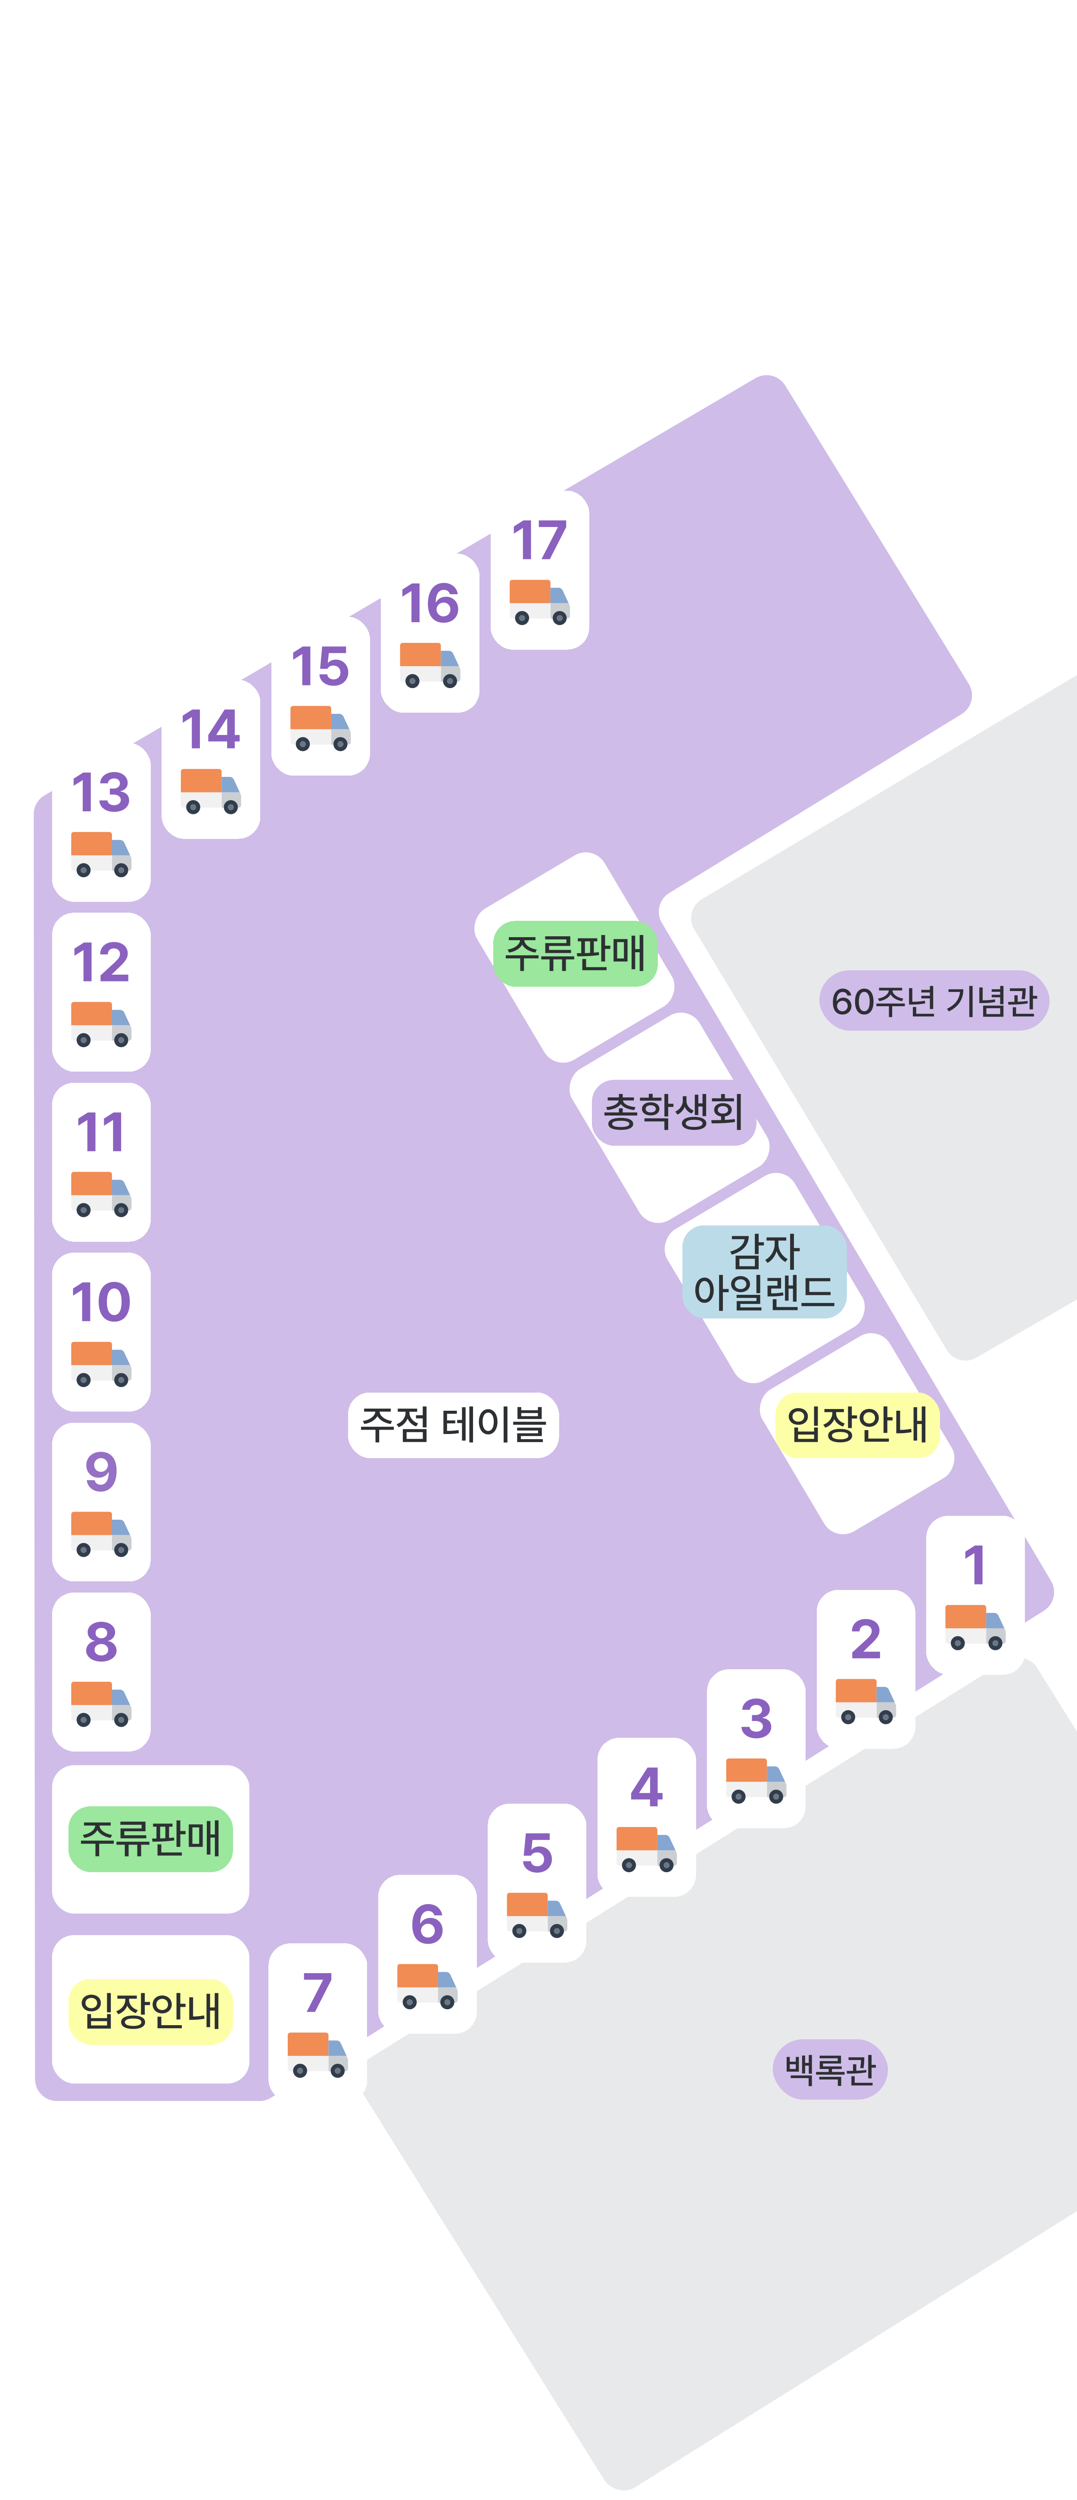<svg width="393" height="912" viewBox="0 0 393 912" fill="none" xmlns="http://www.w3.org/2000/svg">
<g clip-path="url(#clip0_745_3383)">
<path d="M799.733 558.234L494.716 60.14L-36.784 108.14L-245.784 906.641L47.299 1076.51L796.181 574.469C801.527 570.885 803.094 563.723 799.733 558.234Z" fill="white" fill-opacity="0.24"/>
<rect x="471.612" y="757.577" width="290.953" height="184.091" rx="8" transform="rotate(148.005 471.612 757.577)" fill="#E8E9EB"/>
<path d="M758.614 568.298C760.896 572.118 759.624 577.065 755.783 579.31L652.577 639.615C648.841 641.798 644.048 640.616 641.756 636.946L505.097 418.165C502.812 414.507 498.039 413.319 494.306 415.479L356.336 495.308C352.555 497.495 347.719 496.246 345.471 492.501L253.346 339.045C251.068 335.252 252.303 330.33 256.101 328.06L513.708 174.104C517.501 171.837 522.413 173.075 524.679 176.867L758.614 568.298Z" fill="#E8E9EB"/>
<path d="M98.954 765.269L380.918 587.646C384.583 585.338 385.745 580.532 383.54 576.805L241.513 336.679C239.287 332.916 240.494 328.064 244.224 325.782L350.872 260.542C354.648 258.232 355.83 253.296 353.512 249.526L286.556 140.673C284.275 136.966 279.448 135.762 275.694 137.965L16.255 290.177C13.805 291.614 12.3 294.244 12.303 297.085L12.783 758.508C12.787 762.923 16.368 766.5 20.783 766.5L94.691 766.5C96.2 766.5 97.678 766.073 98.954 765.269Z" fill="#CFBCE8"/>
<rect x="216.549" y="308" width="64" height="54.136" rx="8" transform="rotate(59.3 216.549 308)" fill="white"/>
<rect x="251.266" y="366.47" width="64" height="54.136" rx="8" transform="rotate(59.3 251.266 366.47)" fill="white"/>
<rect x="285.983" y="424.94" width="64" height="54.136" rx="8" transform="rotate(59.3 285.983 424.94)" fill="white"/>
<rect x="320.7" y="483.41" width="60.081" height="54.136" rx="8" transform="rotate(59.3 320.7 483.41)" fill="white"/>
<rect x="19" y="706" width="72" height="54.136" rx="8" fill="white"/>
<rect x="19" y="644" width="72" height="54.136" rx="8" fill="white"/>
<rect x="299" y="354" width="84" height="22" rx="11" fill="#CFBCE8"/>
<path d="M307.402 370.127C305.701 370.114 303.923 369.105 303.923 365.709C303.93 362.51 305.313 360.682 307.516 360.682C309.211 360.682 310.385 361.735 310.601 363.195H309.217C309.033 362.446 308.443 361.907 307.516 361.9C306.094 361.907 305.269 363.138 305.269 365.214H305.371C305.872 364.433 306.735 363.976 307.732 363.97C309.37 363.976 310.69 365.233 310.69 366.991C310.69 368.775 309.376 370.14 307.402 370.127ZM305.434 367.029C305.44 368.051 306.259 368.953 307.389 368.959C308.5 368.953 309.332 368.089 309.332 367.017C309.332 365.963 308.532 365.106 307.427 365.112C306.304 365.106 305.447 366.007 305.434 367.029ZM315.375 370.127C313.248 370.127 311.998 368.413 311.998 365.404C311.998 362.415 313.261 360.682 315.375 360.682C317.482 360.682 318.745 362.415 318.751 365.404C318.745 368.413 317.501 370.127 315.375 370.127ZM313.394 365.404C313.388 367.696 314.13 368.921 315.375 368.921C316.612 368.921 317.355 367.696 317.355 365.404C317.355 363.119 316.606 361.869 315.375 361.862C314.137 361.869 313.394 363.119 313.394 365.404ZM330.177 366.115V367.093H325.556V371.066H324.375V367.093H319.805V366.115H330.177ZM320.389 364.3C322.509 364.008 324.274 362.745 324.312 361.342H320.77V360.377H329.2V361.342H325.683C325.702 362.745 327.454 364.008 329.606 364.3L329.162 365.252C327.295 364.96 325.683 364.04 324.991 362.745C324.293 364.04 322.687 364.96 320.846 365.252L320.389 364.3ZM340.524 359.717V368.121H339.318V364.249H336.195V363.284H339.318V362.091H336.195V361.126H339.318V359.717H340.524ZM331.713 366.496V360.504H332.907V365.48C334.417 365.474 335.852 365.392 337.477 365.087L337.604 366.077C335.801 366.414 334.259 366.483 332.589 366.496H331.713ZM333.11 370.838V367.385H334.329V369.86H340.816V370.838H333.11ZM354.908 359.704V371.079H353.689V359.704H354.908ZM345.564 368.032C348.585 366.591 350.064 364.541 350.299 361.888H346.11V360.923H351.518C351.518 364.255 350.103 367.137 346.199 369.01L345.564 368.032ZM358.577 360.25V364.947C360.208 364.935 361.535 364.858 363.033 364.592L363.16 365.557C361.522 365.868 360.087 365.944 358.234 365.95H357.358V360.25H358.577ZM358.742 370.939V366.877H366.168V370.939H358.742ZM359.922 369.962H364.975V367.829H359.922V369.962ZM361.865 363.843V362.916H364.962V361.837H361.865V360.91H364.962V359.704H366.168V366.382H364.962V363.843H361.865ZM374.255 360.567V361.202C374.243 361.964 374.243 363.094 373.963 364.566L372.77 364.452C373.018 363.195 373.056 362.275 373.068 361.558H368.517V360.567H374.255ZM367.832 365.544C368.53 365.544 369.323 365.538 370.155 365.519V363.119H371.348V365.48C372.567 365.43 373.824 365.341 374.966 365.176L375.042 366.052C372.668 366.471 369.952 366.515 367.946 366.521L367.832 365.544ZM369.558 370.838V367.474H370.764V369.86H377.29V370.838H369.558ZM375.69 368.248V359.704H376.921V363.322H378.483V364.338H376.921V368.248H375.69Z" fill="#2D3033"/>
<g filter="url(#filter0_d_745_3383)">
<rect x="180" y="336" width="60" height="24" rx="8" fill="#9AE79D" shape-rendering="crispEdges"/>
<path d="M196.523 348.518V349.646H191.191V354.23H189.829V349.646H184.556V348.518H196.523ZM185.229 346.423C187.676 346.086 189.712 344.628 189.756 343.01H185.669V341.896H195.396V343.01H191.338C191.36 344.628 193.381 346.086 195.864 346.423L195.352 347.521C193.198 347.185 191.338 346.123 190.54 344.628C189.734 346.123 187.881 347.185 185.757 347.521L185.229 346.423ZM209.517 348.913V350.012H206.499V354.245H205.093V350.012H201.929V354.245H200.537V350.012H197.505V348.913H209.517ZM198.926 342.731V341.589H208.096V345.104H200.361V346.555H208.374V347.683H198.97V344.064H206.675V342.731H198.926ZM217.939 342.307V343.435H216.694V347.551C217.317 347.507 217.925 347.448 218.511 347.375L218.599 348.415C215.955 348.833 212.893 348.891 210.645 348.898L210.483 347.756C210.989 347.756 211.531 347.749 212.095 347.741V343.435H210.85V342.307H217.939ZM212.476 353.967V349.865H213.867V352.839H221.353V353.967H212.476ZM213.442 347.712C214.065 347.69 214.695 347.668 215.332 347.639V343.435H213.442V347.712ZM219.404 350.788V341.135H220.796V345.017H222.7V346.188H220.796V350.788H219.404ZM234.741 341.12V354.245H233.408V347.404H231.782V353.601H230.464V341.369H231.782V346.262H233.408V341.12H234.741ZM223.887 350.788V342.6H228.984V350.788H223.887ZM225.205 349.675H227.681V343.698H225.205V349.675Z" fill="#2D3033"/>
</g>
<g filter="url(#filter1_d_745_3383)">
<rect x="25" y="659" width="60" height="24" rx="8" fill="#9AE79D" shape-rendering="crispEdges"/>
<path d="M41.523 671.518V672.646H36.191V677.23H34.829V672.646H29.556V671.518H41.523ZM30.23 669.423C32.676 669.086 34.712 667.628 34.756 666.01H30.669V664.896H40.395V666.01H36.338C36.36 667.628 38.381 669.086 40.864 669.423L40.352 670.521C38.198 670.185 36.338 669.123 35.54 667.628C34.734 669.123 32.881 670.185 30.757 670.521L30.23 669.423ZM54.517 671.913V673.012H51.499V677.245H50.093V673.012H46.929V677.245H45.537V673.012H42.505V671.913H54.517ZM43.926 665.731V664.589H53.096V668.104H45.361V669.555H53.374V670.683H43.97V667.064H51.675V665.731H43.926ZM62.94 665.307V666.435H61.694V670.551C62.317 670.507 62.925 670.448 63.511 670.375L63.599 671.415C60.955 671.833 57.893 671.891 55.645 671.898L55.483 670.756C55.989 670.756 56.531 670.749 57.095 670.741V666.435H55.85V665.307H62.94ZM57.476 676.967V672.865H58.867V675.839H66.353V676.967H57.476ZM58.442 670.712C59.065 670.69 59.695 670.668 60.332 670.639V666.435H58.442V670.712ZM64.404 673.788V664.135H65.796V668.017H67.7V669.188H65.796V673.788H64.404ZM79.741 664.12V677.245H78.408V670.404H76.782V676.601H75.464V664.369H76.782V669.262H78.408V664.12H79.741ZM68.887 673.788V665.6H73.984V673.788H68.887ZM70.205 672.675H72.681V666.698H70.205V672.675Z" fill="#2D3033"/>
</g>
<g filter="url(#filter2_d_745_3383)">
<rect x="25" y="722" width="60" height="24" rx="8" fill="#FDFFA7" shape-rendering="crispEdges"/>
<path d="M40.44 727.12V734.166H39.048V727.12H40.44ZM29.819 730.768C29.827 728.966 31.306 727.713 33.32 727.721C35.327 727.713 36.807 728.966 36.807 730.768C36.807 732.562 35.327 733.814 33.32 733.8C31.306 733.814 29.827 732.562 29.819 730.768ZM31.182 730.768C31.174 731.903 32.075 732.657 33.32 732.657C34.551 732.657 35.444 731.903 35.444 730.768C35.444 729.647 34.551 728.885 33.32 728.893C32.075 728.885 31.174 729.647 31.182 730.768ZM31.855 740.084V734.796H33.218V736.275H39.062V734.796H40.44V740.084H31.855ZM33.218 738.941H39.062V737.374H33.218V738.941ZM47.105 729.537C47.097 731.207 48.262 732.73 50.254 733.36L49.595 734.444C48.101 733.968 47.009 732.979 46.431 731.734C45.859 733.17 44.709 734.305 43.135 734.854L42.417 733.741C44.468 733.067 45.706 731.375 45.713 729.552V729.186H42.827V728.058H49.932V729.186H47.105V729.537ZM44.19 737.755C44.19 736.217 45.867 735.316 48.599 735.323C51.301 735.316 52.949 736.217 52.949 737.755C52.949 739.315 51.301 740.223 48.599 740.216C45.867 740.223 44.19 739.315 44.19 737.755ZM45.581 737.755C45.574 738.634 46.702 739.125 48.599 739.117C50.481 739.125 51.594 738.634 51.587 737.755C51.594 736.898 50.481 736.415 48.599 736.422C46.702 736.415 45.574 736.898 45.581 737.755ZM51.44 735.001V727.12H52.832V730.372H54.736V731.515H52.832V735.001H51.44ZM65.796 727.105V731.031H67.7V732.203H65.796V736.759H64.404V727.105H65.796ZM55.688 731.28C55.674 729.369 57.197 728.021 59.175 728.014C61.16 728.021 62.661 729.369 62.676 731.28C62.661 733.192 61.16 734.554 59.175 734.547C57.197 734.554 55.674 733.192 55.688 731.28ZM57.051 731.28C57.036 732.503 57.974 733.331 59.175 733.331C60.391 733.331 61.306 732.503 61.313 731.28C61.306 730.057 60.391 729.229 59.175 729.229C57.974 729.229 57.036 730.057 57.051 731.28ZM57.476 739.967V735.748H58.867V738.839H66.353V739.967H57.476ZM79.683 727.12V740.245H78.35V733.521H76.665V739.571H75.361V727.384H76.665V732.379H78.35V727.12H79.683ZM69.062 736.905V728.673H70.454V735.682C71.663 735.667 72.988 735.572 74.482 735.279L74.629 736.495C72.827 736.817 71.326 736.913 69.912 736.905H69.062Z" fill="#2D3033"/>
</g>
<rect x="282" y="744" width="42" height="22" rx="11" fill="#CFBCE8"/>
<path d="M288.191 750.428V752.167H290.387V750.428H291.504V755.798H287.048V750.428H288.191ZM288.191 754.82H290.387V753.106H288.191V754.82ZM288.534 758.159V757.182H296.265V761.079H295.072V758.159H288.534ZM292.672 756.471V749.92H293.79V752.611H295.123V749.717H296.265V756.547H295.123V753.602H293.79V756.471H292.672ZM308.199 755.912V756.89H297.789V755.912H302.397V754.833H299.122V751.938H305.685V750.923H299.096V749.971H306.891V752.827H300.315V753.894H307.12V754.833H303.59V755.912H308.199ZM298.957 758.654V757.689H306.955V760.99H305.736V758.654H298.957ZM315.372 750.567V751.202C315.359 751.964 315.359 753.094 315.08 754.566L313.886 754.452C314.134 753.195 314.172 752.275 314.185 751.558H309.633V750.567H315.372ZM308.948 755.544C309.646 755.544 310.439 755.538 311.271 755.519V753.119H312.464V755.48C313.683 755.43 314.94 755.341 316.083 755.176L316.159 756.052C313.785 756.471 311.068 756.515 309.062 756.521L308.948 755.544ZM310.674 760.838V757.474H311.88V759.86H318.406V760.838H310.674ZM316.806 758.248V749.704H318.038V753.322H319.599V754.338H318.038V758.248H316.806Z" fill="#2D3033"/>
<g filter="url(#filter3_d_745_3383)">
<rect x="283" y="508" width="60" height="24" rx="8" fill="#FDFFA7" shape-rendering="crispEdges"/>
<path d="M298.439 513.12V520.166H297.048V513.12H298.439ZM287.819 516.768C287.827 514.966 289.306 513.713 291.32 513.721C293.327 513.713 294.807 514.966 294.807 516.768C294.807 518.562 293.327 519.814 291.32 519.8C289.306 519.814 287.827 518.562 287.819 516.768ZM289.182 516.768C289.174 517.903 290.075 518.657 291.32 518.657C292.551 518.657 293.444 517.903 293.444 516.768C293.444 515.647 292.551 514.885 291.32 514.893C290.075 514.885 289.174 515.647 289.182 516.768ZM289.855 526.084V520.796H291.218V522.275H297.062V520.796H298.439V526.084H289.855ZM291.218 524.941H297.062V523.374H291.218V524.941ZM305.104 515.537C305.097 517.207 306.262 518.73 308.254 519.36L307.595 520.444C306.101 519.968 305.009 518.979 304.431 517.734C303.859 519.17 302.709 520.305 301.135 520.854L300.417 519.741C302.468 519.067 303.706 517.375 303.713 515.552V515.186H300.827V514.058H307.932V515.186H305.104V515.537ZM302.189 523.755C302.189 522.217 303.867 521.316 306.599 521.323C309.301 521.316 310.949 522.217 310.949 523.755C310.949 525.315 309.301 526.223 306.599 526.216C303.867 526.223 302.189 525.315 302.189 523.755ZM303.581 523.755C303.574 524.634 304.702 525.125 306.599 525.117C308.481 525.125 309.594 524.634 309.587 523.755C309.594 522.898 308.481 522.415 306.599 522.422C304.702 522.415 303.574 522.898 303.581 523.755ZM309.44 521.001V513.12H310.832V516.372H312.736V517.515H310.832V521.001H309.44ZM323.796 513.105V517.031H325.7V518.203H323.796V522.759H322.404V513.105H323.796ZM313.688 517.28C313.674 515.369 315.197 514.021 317.175 514.014C319.16 514.021 320.661 515.369 320.676 517.28C320.661 519.192 319.16 520.554 317.175 520.547C315.197 520.554 313.674 519.192 313.688 517.28ZM315.051 517.28C315.036 518.503 315.974 519.331 317.175 519.331C318.391 519.331 319.306 518.503 319.313 517.28C319.306 516.057 318.391 515.229 317.175 515.229C315.974 515.229 315.036 516.057 315.051 517.28ZM315.476 525.967V521.748H316.867V524.839H324.353V525.967H315.476ZM337.683 513.12V526.245H336.35V519.521H334.665V525.571H333.361V513.384H334.665V518.379H336.35V513.12H337.683ZM327.062 522.905V514.673H328.454V521.682C329.663 521.667 330.988 521.572 332.482 521.279L332.629 522.495C330.827 522.817 329.326 522.913 327.912 522.905H327.062Z" fill="#2D3033"/>
</g>
<g filter="url(#filter4_d_745_3383)">
<rect x="216" y="394" width="60" height="24" rx="8" fill="#CFBCE8" shape-rendering="crispEdges"/>
<path d="M232.523 405.844V406.972H220.556V405.844H225.844V404.335H227.221V405.844H232.523ZM221.186 403.91C223.786 403.698 225.587 402.746 225.756 401.479H221.757V400.365H225.844V399.105H227.221V400.365H231.322V401.479H227.309C227.462 402.746 229.271 403.698 231.879 403.91L231.454 404.979C229.184 404.767 227.345 404.005 226.532 402.782C225.712 404.005 223.881 404.767 221.625 404.979L221.186 403.91ZM221.977 410.033C221.977 408.612 223.661 407.836 226.532 407.836C229.389 407.836 231.051 408.612 231.059 410.033C231.051 411.454 229.389 412.223 226.532 412.216C223.661 412.223 221.977 411.454 221.977 410.033ZM223.383 410.033C223.375 410.78 224.503 411.176 226.532 411.161C228.532 411.176 229.667 410.78 229.667 410.033C229.667 409.286 228.532 408.876 226.532 408.876C224.503 408.876 223.375 409.286 223.383 410.033ZM241.356 400.453V401.566H233.534V400.453H236.757V399.062H238.148V400.453H241.356ZM234.252 404.54C234.245 403.104 235.548 402.167 237.445 402.152C239.335 402.167 240.624 403.104 240.624 404.54C240.624 405.983 239.335 406.928 237.445 406.928C235.548 406.928 234.245 405.983 234.252 404.54ZM235.16 409.125V407.997H243.832V412.245H242.44V409.125H235.16ZM235.6 404.54C235.585 405.353 236.332 405.844 237.445 405.844C238.559 405.844 239.306 405.353 239.32 404.54C239.306 403.734 238.559 403.229 237.445 403.222C236.332 403.229 235.585 403.734 235.6 404.54ZM242.44 407.323V399.12H243.832V402.68H245.736V403.837H243.832V407.323H242.44ZM250.497 401.64C250.497 403.075 251.413 404.525 253.119 405.17L252.387 406.239C251.164 405.771 250.307 404.877 249.838 403.8C249.354 405.016 248.461 406.071 247.187 406.62L246.425 405.536C248.197 404.767 249.149 403.097 249.149 401.64V399.94H250.497V401.64ZM248.842 409.843C248.827 408.349 250.534 407.462 253.28 407.455C256.02 407.462 257.741 408.349 257.748 409.843C257.741 411.337 256.02 412.223 253.28 412.216C250.534 412.223 248.827 411.337 248.842 409.843ZM250.219 409.843C250.204 410.678 251.369 411.161 253.28 411.146C255.185 411.161 256.349 410.678 256.356 409.843C256.349 409 255.185 408.517 253.28 408.524C251.369 408.517 250.204 409 250.219 409.843ZM253.529 406.796V399.369H254.818V402.548H256.356V399.135H257.675V407.206H256.356V403.69H254.818V406.796H253.529ZM270.302 399.12V412.245H268.91V399.12H270.302ZM259.521 408.671C260.604 408.664 261.835 408.656 263.124 408.627V407.309C261.593 407.104 260.597 406.203 260.604 404.921C260.597 403.441 261.886 402.467 263.783 402.46C265.702 402.467 267.013 403.441 267.021 404.921C267.013 406.188 266.024 407.082 264.501 407.301V408.576C265.717 408.517 266.947 408.429 268.104 408.275L268.207 409.315C265.292 409.799 262.113 409.835 259.711 409.828L259.521 408.671ZM259.799 401.801V400.688H263.124V399.149H264.516V400.688H267.812V401.801H259.799ZM261.923 404.921C261.908 405.756 262.685 406.276 263.783 406.269C264.918 406.276 265.688 405.756 265.688 404.921C265.688 404.079 264.918 403.544 263.783 403.544C262.685 403.544 261.908 404.079 261.923 404.921Z" fill="#2D3033"/>
</g>
<g filter="url(#filter5_d_745_3383)">
<rect x="127" y="508" width="77" height="24" rx="8" fill="white" shape-rendering="crispEdges"/>
<path d="M143.71 520.518V521.646H138.378V526.23H137.016V521.646H131.743V520.518H143.71ZM132.417 518.423C134.863 518.086 136.899 516.628 136.943 515.01H132.856V513.896H142.583V515.01H138.525C138.547 516.628 140.568 518.086 143.051 518.423L142.539 519.521C140.385 519.185 138.525 518.123 137.727 516.628C136.921 518.123 135.068 519.185 132.944 519.521L132.417 518.423ZM155.649 513.12V520.767H154.257V517.471H151.796V516.313H154.257V513.12H155.649ZM144.721 519.595C146.735 518.906 147.995 517.156 147.988 515.361V515.054H145.146V513.911H152.221V515.054H149.409V515.361C149.401 516.995 150.588 518.628 152.573 519.316L151.855 520.415C150.383 519.902 149.292 518.848 148.72 517.544C148.149 518.994 146.999 520.144 145.439 520.693L144.721 519.595ZM146.992 526.084V521.382H155.649V526.084H146.992ZM148.369 524.956H154.287V522.48H148.369V524.956ZM166.708 514.673V515.786H163.134V518.203H166.123V519.287H163.134V522.041C164.848 522.019 165.969 521.953 167.324 521.704L167.441 522.832C165.932 523.14 164.687 523.162 162.651 523.169H161.801V514.673H166.708ZM166.811 519.17V518.042H168.583V513.398H169.902V525.586H168.583V519.17H166.811ZM171.264 526.245V513.12H172.612V526.245H171.264ZM185.166 513.12V526.274H183.774V513.12H185.166ZM174.75 518.701C174.75 515.896 176.164 514.109 178.149 514.102C180.097 514.109 181.533 515.896 181.533 518.701C181.533 521.536 180.097 523.323 178.149 523.315C176.164 523.323 174.75 521.536 174.75 518.701ZM176.098 518.701C176.091 520.789 176.926 522.07 178.149 522.07C179.35 522.07 180.185 520.789 180.185 518.701C180.185 516.643 179.35 515.354 178.149 515.347C176.926 515.354 176.091 516.643 176.098 518.701ZM190.205 513.34V514.497H196.284V513.34H197.675V517.705H188.828V513.34H190.205ZM187.26 519.8V518.701H199.228V519.8H187.26ZM188.696 521.895V520.854H197.719V523.901H190.073V525.044H198.085V526.113H188.71V522.905H196.342V521.895H188.696ZM190.205 516.65H196.284V515.522H190.205V516.65Z" fill="#2D3033"/>
</g>
<g filter="url(#filter6_d_745_3383)">
<rect x="249" y="447" width="60" height="34" rx="8" fill="#BCDBE8" shape-rendering="crispEdges"/>
<path d="M276.832 450.12V453.211H278.736V454.368H276.832V457.532H275.44V450.12H276.832ZM266.461 456.609C269.603 455.782 271.449 454.134 271.705 452.083H267.076V450.94H273.214C273.207 454.302 270.929 456.668 267.018 457.723L266.461 456.609ZM268.424 463.069V458.089H276.832V463.069H268.424ZM269.815 461.956H275.455V459.246H269.815V461.956ZM284.054 453.987C284.046 456.06 285.416 458.375 287.408 459.319L286.617 460.403C285.145 459.7 283.973 458.221 283.38 456.507C282.779 458.375 281.549 459.993 280.055 460.74L279.234 459.642C281.227 458.682 282.669 456.207 282.677 453.987V452.596H279.718V451.438H286.91V452.596H284.054V453.987ZM288.316 463.245V450.12H289.708V455.32H291.817V456.492H289.708V463.245H288.316ZM257.071 466.102C259.034 466.109 260.433 467.896 260.44 470.701C260.433 473.536 259.034 475.323 257.071 475.315C255.108 475.323 253.709 473.536 253.717 470.701C253.709 467.896 255.108 466.109 257.071 466.102ZM255.05 470.701C255.042 472.789 255.877 474.07 257.071 474.07C258.287 474.07 259.107 472.789 259.107 470.701C259.107 468.643 258.287 467.354 257.071 467.347C255.877 467.354 255.042 468.643 255.05 470.701ZM262.389 478.245V465.12H263.78V470.262H265.89V471.434H263.78V478.245H262.389ZM270.24 465.56C272.218 465.574 273.675 466.783 273.683 468.504C273.675 470.232 272.218 471.434 270.24 471.434C268.241 471.434 266.791 470.232 266.783 468.504C266.791 466.783 268.241 465.574 270.24 465.56ZM268.146 468.504C268.138 469.588 269.032 470.306 270.24 470.306C271.441 470.306 272.335 469.588 272.335 468.504C272.335 467.435 271.441 466.717 270.24 466.731C269.032 466.717 268.138 467.435 268.146 468.504ZM268.775 473.514V472.4H277.403V475.711H270.167V476.971H277.843V478.084H268.819V474.671H276.026V473.514H268.775ZM276.012 471.8V465.12H277.403V471.8H276.012ZM290.675 465.135V474.891H289.356V470.13H287.745V474.539H286.441V465.369H287.745V468.987H289.356V465.135H290.675ZM280.04 467.347V466.233H285.021V470.086H281.417V471.858C283.043 471.851 284.281 471.771 285.724 471.492L285.87 472.605C284.215 472.913 282.853 472.979 280.934 472.972H280.069V469.031H283.688V467.347H280.04ZM281.974 477.967V473.982H283.351V476.839H291.056V477.967H281.974ZM303.082 471.346V472.488H293.941V466.292H302.965V467.435H295.318V471.346H303.082ZM292.447 476.517V475.359H304.459V476.517H292.447Z" fill="#2D3033"/>
</g>
</g>
<g filter="url(#filter7_d_745_3383)">
<rect x="19" y="581" width="36" height="58" rx="8" fill="white" shape-rendering="crispEdges"/>
<path d="M36.99 606.195C33.758 606.195 31.443 604.496 31.443 602.191C31.443 600.414 32.81 598.969 34.568 598.695V598.598C33.035 598.305 31.98 597.025 31.99 595.473C31.98 593.275 34.1 591.664 36.99 591.664C39.881 591.664 42 593.275 42.01 595.473C42 597.025 40.916 598.305 39.432 598.598V598.695C41.15 598.969 42.537 600.414 42.537 602.191C42.537 604.496 40.213 606.195 36.99 606.195ZM34.51 601.898C34.5 603.109 35.496 603.959 36.99 603.949C38.484 603.959 39.48 603.109 39.471 601.898C39.48 600.678 38.426 599.779 36.99 599.77C35.555 599.779 34.5 600.668 34.51 601.898ZM34.861 595.766C34.852 596.898 35.74 597.689 36.99 597.699C38.23 597.689 39.129 596.898 39.139 595.766C39.129 594.662 38.25 593.891 36.99 593.891C35.721 593.891 34.852 594.662 34.861 595.766Z" fill="#8A61BF"/>
<g clip-path="url(#clip1_745_3383)">
<path d="M47.794 622.7L47.489 622.045H40.86V627.654H41.681C41.677 627.596 41.664 627.541 41.664 627.482C41.664 626.065 42.812 624.917 44.229 624.917C45.645 624.917 46.794 626.065 46.794 627.482C46.794 627.541 46.78 627.596 46.776 627.654H47.062C47.583 627.654 48.005 627.232 48.005 626.711V623.655C48.005 623.325 47.933 622.999 47.794 622.7Z" fill="#CBCFD2"/>
<path d="M40.86 616.429V614.49C40.86 613.969 40.438 613.547 39.917 613.547H26.938C26.417 613.547 25.995 613.969 25.995 614.49V626.711C25.995 627.232 26.417 627.654 26.938 627.654H27.961C27.957 627.596 27.943 627.541 27.943 627.482C27.943 626.065 29.092 624.917 30.508 624.917C31.925 624.917 33.073 626.065 33.073 627.482C33.073 627.541 33.06 627.596 33.056 627.654H40.86L40.86 616.429Z" fill="#F1F1F1"/>
<path d="M40.86 614.49V616.429L40.86 622.044H25.995V614.49C25.995 613.969 26.417 613.547 26.938 613.547H39.917C40.438 613.547 40.86 613.969 40.86 614.49Z" fill="#F08C54"/>
<path d="M47.489 622.045L45.337 617.418C45.057 616.815 44.452 616.429 43.787 616.429H40.86V622.045H47.489Z" fill="#85A6D0"/>
<path d="M30.508 624.917C29.092 624.917 27.943 626.065 27.943 627.482C27.943 627.541 27.957 627.596 27.961 627.654C28.051 628.989 29.151 630.047 30.508 630.047C31.866 630.047 32.966 628.989 33.056 627.654C33.06 627.596 33.073 627.541 33.073 627.482C33.073 626.065 31.925 624.917 30.508 624.917ZM30.508 628.508C29.942 628.508 29.482 628.048 29.482 627.482C29.482 626.915 29.942 626.456 30.508 626.456C31.075 626.456 31.534 626.915 31.534 627.482C31.534 628.048 31.075 628.508 30.508 628.508Z" fill="#313D4C"/>
<path d="M44.229 624.917C42.812 624.917 41.664 626.065 41.664 627.482C41.664 627.541 41.677 627.596 41.681 627.654C41.772 628.989 42.871 630.047 44.229 630.047C45.586 630.047 46.686 628.989 46.776 627.654C46.78 627.596 46.794 627.541 46.794 627.482C46.794 626.065 45.645 624.917 44.229 624.917ZM44.229 628.508C43.662 628.508 43.203 628.048 43.203 627.482C43.203 626.915 43.662 626.456 44.229 626.456C44.795 626.456 45.255 626.915 45.255 627.482C45.255 628.048 44.795 628.508 44.229 628.508Z" fill="#313D4C"/>
<path d="M31.534 627.482C31.534 626.915 31.075 626.456 30.508 626.456C29.942 626.456 29.482 626.915 29.482 627.482C29.482 628.048 29.942 628.508 30.508 628.508C31.075 628.508 31.534 628.048 31.534 627.482Z" fill="#6B7683"/>
<path d="M45.255 627.482C45.255 626.915 44.795 626.456 44.229 626.456C43.662 626.456 43.203 626.915 43.203 627.482C43.203 628.048 43.662 628.508 44.229 628.508C44.795 628.508 45.255 628.048 45.255 627.482Z" fill="#6B7683"/>
</g>
</g>
<g filter="url(#filter8_d_745_3383)">
<rect x="19" y="519" width="36" height="58" rx="8" fill="white" shape-rendering="crispEdges"/>
<path opacity="0.9" d="M36.844 529.664C39.773 529.674 42.547 531.422 42.547 536.559C42.557 541.363 40.281 544.195 36.727 544.195C33.885 544.195 31.932 542.408 31.648 540.016H34.539C34.783 541.061 35.594 541.676 36.727 541.676C38.65 541.676 39.666 539.947 39.676 537.125H39.559C38.895 538.375 37.498 539.117 35.926 539.117C33.387 539.117 31.512 537.203 31.492 534.566C31.492 531.725 33.65 529.654 36.844 529.664ZM34.363 534.488C34.363 535.885 35.389 536.969 36.844 536.969C38.279 536.969 39.383 535.826 39.383 534.469C39.363 533.121 38.309 531.979 36.863 531.969C35.418 531.979 34.344 533.082 34.363 534.488Z" fill="#8A61BF"/>
<g clip-path="url(#clip2_745_3383)">
<path d="M47.794 560.7L47.489 560.045H40.86V565.654H41.681C41.677 565.596 41.664 565.541 41.664 565.482C41.664 564.065 42.812 562.917 44.229 562.917C45.645 562.917 46.794 564.065 46.794 565.482C46.794 565.541 46.78 565.596 46.776 565.654H47.062C47.583 565.654 48.005 565.232 48.005 564.711V561.655C48.005 561.325 47.933 560.999 47.794 560.7Z" fill="#CBCFD2"/>
<path d="M40.86 554.429V552.49C40.86 551.969 40.438 551.547 39.917 551.547H26.938C26.417 551.547 25.995 551.969 25.995 552.49V564.711C25.995 565.232 26.417 565.654 26.938 565.654H27.961C27.957 565.596 27.943 565.541 27.943 565.482C27.943 564.065 29.092 562.917 30.508 562.917C31.925 562.917 33.073 564.065 33.073 565.482C33.073 565.541 33.06 565.596 33.056 565.654H40.86L40.86 554.429Z" fill="#F1F1F1"/>
<path d="M40.86 552.49V554.429L40.86 560.044H25.995V552.49C25.995 551.969 26.417 551.547 26.938 551.547H39.917C40.438 551.547 40.86 551.969 40.86 552.49Z" fill="#F08C54"/>
<path d="M47.489 560.045L45.337 555.418C45.057 554.815 44.452 554.429 43.787 554.429H40.86V560.045H47.489Z" fill="#85A6D0"/>
<path d="M30.508 562.917C29.092 562.917 27.943 564.065 27.943 565.482C27.943 565.541 27.957 565.596 27.961 565.654C28.051 566.989 29.151 568.047 30.508 568.047C31.866 568.047 32.966 566.989 33.056 565.654C33.06 565.596 33.073 565.541 33.073 565.482C33.073 564.065 31.925 562.917 30.508 562.917ZM30.508 566.508C29.942 566.508 29.482 566.048 29.482 565.482C29.482 564.915 29.942 564.456 30.508 564.456C31.075 564.456 31.534 564.915 31.534 565.482C31.534 566.048 31.075 566.508 30.508 566.508Z" fill="#313D4C"/>
<path d="M44.229 562.917C42.812 562.917 41.664 564.065 41.664 565.482C41.664 565.541 41.677 565.596 41.681 565.654C41.772 566.989 42.871 568.047 44.229 568.047C45.586 568.047 46.686 566.989 46.776 565.654C46.78 565.596 46.794 565.541 46.794 565.482C46.794 564.065 45.645 562.917 44.229 562.917ZM44.229 566.508C43.662 566.508 43.203 566.048 43.203 565.482C43.203 564.915 43.662 564.456 44.229 564.456C44.795 564.456 45.255 564.915 45.255 565.482C45.255 566.048 44.795 566.508 44.229 566.508Z" fill="#313D4C"/>
<path d="M31.534 565.482C31.534 564.915 31.075 564.456 30.508 564.456C29.942 564.456 29.482 564.915 29.482 565.482C29.482 566.048 29.942 566.508 30.508 566.508C31.075 566.508 31.534 566.048 31.534 565.482Z" fill="#6B7683"/>
<path d="M45.255 565.482C45.255 564.915 44.795 564.456 44.229 564.456C43.662 564.456 43.203 564.915 43.203 565.482C43.203 566.048 43.662 566.508 44.229 566.508C44.795 566.508 45.255 566.048 45.255 565.482Z" fill="#6B7683"/>
</g>
</g>
<g filter="url(#filter9_d_745_3383)">
<rect x="19" y="457" width="36" height="58" rx="8" fill="white" shape-rendering="crispEdges"/>
<path d="M32.918 467.859V482H29.969V470.652H29.891L26.648 472.684V470.086L30.145 467.859H32.918ZM41.688 482.195C38.143 482.195 36.004 479.559 36.004 474.93C36.004 470.311 38.162 467.664 41.688 467.664C45.213 467.664 47.371 470.311 47.371 474.93C47.371 479.578 45.223 482.195 41.688 482.195ZM39.012 474.93C38.992 478.191 40.047 479.773 41.688 479.773C43.328 479.773 44.373 478.191 44.363 474.93C44.373 471.697 43.318 470.076 41.688 470.066C40.057 470.076 39.012 471.697 39.012 474.93Z" fill="#8A61BF"/>
<g clip-path="url(#clip3_745_3383)">
<path d="M47.794 498.7L47.489 498.045H40.86V503.654H41.681C41.677 503.596 41.664 503.541 41.664 503.482C41.664 502.065 42.812 500.917 44.229 500.917C45.645 500.917 46.794 502.065 46.794 503.482C46.794 503.541 46.78 503.596 46.776 503.654H47.062C47.583 503.654 48.005 503.232 48.005 502.711V499.655C48.005 499.325 47.933 498.999 47.794 498.7Z" fill="#CBCFD2"/>
<path d="M40.86 492.429V490.49C40.86 489.969 40.438 489.547 39.917 489.547H26.938C26.417 489.547 25.995 489.969 25.995 490.49V502.711C25.995 503.232 26.417 503.654 26.938 503.654H27.961C27.957 503.596 27.943 503.541 27.943 503.482C27.943 502.065 29.092 500.917 30.508 500.917C31.925 500.917 33.073 502.065 33.073 503.482C33.073 503.541 33.06 503.596 33.056 503.654H40.86L40.86 492.429Z" fill="#F1F1F1"/>
<path d="M40.86 490.49V492.429L40.86 498.044H25.995V490.49C25.995 489.969 26.417 489.547 26.938 489.547H39.917C40.438 489.547 40.86 489.969 40.86 490.49Z" fill="#F08C54"/>
<path d="M47.489 498.045L45.337 493.418C45.057 492.815 44.452 492.429 43.787 492.429H40.86V498.045H47.489Z" fill="#85A6D0"/>
<path d="M30.508 500.917C29.092 500.917 27.943 502.065 27.943 503.482C27.943 503.541 27.957 503.596 27.961 503.654C28.051 504.989 29.151 506.047 30.508 506.047C31.866 506.047 32.966 504.989 33.056 503.654C33.06 503.596 33.073 503.541 33.073 503.482C33.073 502.065 31.925 500.917 30.508 500.917ZM30.508 504.508C29.942 504.508 29.482 504.048 29.482 503.482C29.482 502.915 29.942 502.456 30.508 502.456C31.075 502.456 31.534 502.915 31.534 503.482C31.534 504.048 31.075 504.508 30.508 504.508Z" fill="#313D4C"/>
<path d="M44.229 500.917C42.812 500.917 41.664 502.065 41.664 503.482C41.664 503.541 41.677 503.596 41.681 503.654C41.772 504.989 42.871 506.047 44.229 506.047C45.586 506.047 46.686 504.989 46.776 503.654C46.78 503.596 46.794 503.541 46.794 503.482C46.794 502.065 45.645 500.917 44.229 500.917ZM44.229 504.508C43.662 504.508 43.203 504.048 43.203 503.482C43.203 502.915 43.662 502.456 44.229 502.456C44.795 502.456 45.255 502.915 45.255 503.482C45.255 504.048 44.795 504.508 44.229 504.508Z" fill="#313D4C"/>
<path d="M31.534 503.482C31.534 502.915 31.075 502.456 30.508 502.456C29.942 502.456 29.482 502.915 29.482 503.482C29.482 504.048 29.942 504.508 30.508 504.508C31.075 504.508 31.534 504.048 31.534 503.482Z" fill="#6B7683"/>
<path d="M45.255 503.482C45.255 502.915 44.795 502.456 44.229 502.456C43.662 502.456 43.203 502.915 43.203 503.482C43.203 504.048 43.662 504.508 44.229 504.508C44.795 504.508 45.255 504.048 45.255 503.482Z" fill="#6B7683"/>
</g>
</g>
<g filter="url(#filter10_d_745_3383)">
<rect x="19" y="395" width="36" height="58" rx="8" fill="white" shape-rendering="crispEdges"/>
<path d="M34.832 405.859V420H31.883V408.652H31.805L28.562 410.684V408.086L32.059 405.859H34.832ZM44.207 405.859V420H41.258V408.652H41.18L37.938 410.684V408.086L41.434 405.859H44.207Z" fill="#8A61BF"/>
<g clip-path="url(#clip4_745_3383)">
<path d="M47.794 436.7L47.489 436.045H40.86V441.654H41.681C41.677 441.596 41.664 441.541 41.664 441.482C41.664 440.065 42.812 438.917 44.229 438.917C45.645 438.917 46.794 440.065 46.794 441.482C46.794 441.541 46.78 441.596 46.776 441.654H47.062C47.583 441.654 48.005 441.232 48.005 440.711V437.655C48.005 437.325 47.933 436.999 47.794 436.7Z" fill="#CBCFD2"/>
<path d="M40.86 430.429V428.49C40.86 427.969 40.438 427.547 39.917 427.547H26.938C26.417 427.547 25.995 427.969 25.995 428.49V440.711C25.995 441.232 26.417 441.654 26.938 441.654H27.961C27.957 441.596 27.943 441.541 27.943 441.482C27.943 440.065 29.092 438.917 30.508 438.917C31.925 438.917 33.073 440.065 33.073 441.482C33.073 441.541 33.06 441.596 33.056 441.654H40.86L40.86 430.429Z" fill="#F1F1F1"/>
<path d="M40.86 428.49V430.429L40.86 436.044H25.995V428.49C25.995 427.969 26.417 427.547 26.938 427.547H39.917C40.438 427.547 40.86 427.969 40.86 428.49Z" fill="#F08C54"/>
<path d="M47.489 436.045L45.337 431.418C45.057 430.815 44.452 430.429 43.787 430.429H40.86V436.045H47.489Z" fill="#85A6D0"/>
<path d="M30.508 438.917C29.092 438.917 27.943 440.065 27.943 441.482C27.943 441.541 27.957 441.596 27.961 441.654C28.051 442.989 29.151 444.047 30.508 444.047C31.866 444.047 32.966 442.989 33.056 441.654C33.06 441.596 33.073 441.541 33.073 441.482C33.073 440.065 31.925 438.917 30.508 438.917ZM30.508 442.508C29.942 442.508 29.482 442.048 29.482 441.482C29.482 440.915 29.942 440.456 30.508 440.456C31.075 440.456 31.534 440.915 31.534 441.482C31.534 442.048 31.075 442.508 30.508 442.508Z" fill="#313D4C"/>
<path d="M44.229 438.917C42.812 438.917 41.664 440.065 41.664 441.482C41.664 441.541 41.677 441.596 41.681 441.654C41.772 442.989 42.871 444.047 44.229 444.047C45.586 444.047 46.686 442.989 46.776 441.654C46.78 441.596 46.794 441.541 46.794 441.482C46.794 440.065 45.645 438.917 44.229 438.917ZM44.229 442.508C43.662 442.508 43.203 442.048 43.203 441.482C43.203 440.915 43.662 440.456 44.229 440.456C44.795 440.456 45.255 440.915 45.255 441.482C45.255 442.048 44.795 442.508 44.229 442.508Z" fill="#313D4C"/>
<path d="M31.534 441.482C31.534 440.915 31.075 440.456 30.508 440.456C29.942 440.456 29.482 440.915 29.482 441.482C29.482 442.048 29.942 442.508 30.508 442.508C31.075 442.508 31.534 442.048 31.534 441.482Z" fill="#6B7683"/>
<path d="M45.255 441.482C45.255 440.915 44.795 440.456 44.229 440.456C43.662 440.456 43.203 440.915 43.203 441.482C43.203 442.048 43.662 442.508 44.229 442.508C44.795 442.508 45.255 442.048 45.255 441.482Z" fill="#6B7683"/>
</g>
</g>
<g filter="url(#filter11_d_745_3383)">
<rect x="19" y="333" width="36" height="58" rx="8" fill="white" shape-rendering="crispEdges"/>
<path d="M33.416 343.859V358H30.467V346.652H30.389L27.146 348.684V346.086L30.643 343.859H33.416ZM36.697 358L36.678 355.871L41.756 351.203C43.074 349.943 43.787 349.162 43.787 348.039C43.787 346.779 42.84 345.998 41.541 346.008C40.213 345.998 39.344 346.838 39.353 348.195H36.56C36.551 345.432 38.602 343.664 41.58 343.664C44.607 343.664 46.619 345.393 46.619 347.844C46.619 349.455 45.838 350.773 42.928 353.41L40.779 355.5V355.578H46.815V358H36.697Z" fill="#8A61BF"/>
<g clip-path="url(#clip5_745_3383)">
<path d="M47.794 374.7L47.489 374.045H40.86V379.654H41.681C41.677 379.596 41.664 379.541 41.664 379.482C41.664 378.065 42.812 376.917 44.229 376.917C45.645 376.917 46.794 378.065 46.794 379.482C46.794 379.541 46.78 379.596 46.776 379.654H47.062C47.583 379.654 48.005 379.232 48.005 378.711V375.655C48.005 375.325 47.933 374.999 47.794 374.7Z" fill="#CBCFD2"/>
<path d="M40.86 368.429V366.49C40.86 365.969 40.438 365.547 39.917 365.547H26.938C26.417 365.547 25.995 365.969 25.995 366.49V378.711C25.995 379.232 26.417 379.654 26.938 379.654H27.961C27.957 379.596 27.943 379.541 27.943 379.482C27.943 378.065 29.092 376.917 30.508 376.917C31.925 376.917 33.073 378.065 33.073 379.482C33.073 379.541 33.06 379.596 33.056 379.654H40.86L40.86 368.429Z" fill="#F1F1F1"/>
<path d="M40.86 366.49V368.429L40.86 374.044H25.995V366.49C25.995 365.969 26.417 365.547 26.938 365.547H39.917C40.438 365.547 40.86 365.969 40.86 366.49Z" fill="#F08C54"/>
<path d="M47.489 374.045L45.337 369.418C45.057 368.815 44.452 368.429 43.787 368.429H40.86V374.045H47.489Z" fill="#85A6D0"/>
<path d="M30.508 376.917C29.092 376.917 27.943 378.065 27.943 379.482C27.943 379.541 27.957 379.596 27.961 379.654C28.051 380.989 29.151 382.047 30.508 382.047C31.866 382.047 32.966 380.989 33.056 379.654C33.06 379.596 33.073 379.541 33.073 379.482C33.073 378.065 31.925 376.917 30.508 376.917ZM30.508 380.508C29.942 380.508 29.482 380.048 29.482 379.482C29.482 378.915 29.942 378.456 30.508 378.456C31.075 378.456 31.534 378.915 31.534 379.482C31.534 380.048 31.075 380.508 30.508 380.508Z" fill="#313D4C"/>
<path d="M44.229 376.917C42.812 376.917 41.664 378.065 41.664 379.482C41.664 379.541 41.677 379.596 41.681 379.654C41.772 380.989 42.871 382.047 44.229 382.047C45.586 382.047 46.686 380.989 46.776 379.654C46.78 379.596 46.794 379.541 46.794 379.482C46.794 378.065 45.645 376.917 44.229 376.917ZM44.229 380.508C43.662 380.508 43.203 380.048 43.203 379.482C43.203 378.915 43.662 378.456 44.229 378.456C44.795 378.456 45.255 378.915 45.255 379.482C45.255 380.048 44.795 380.508 44.229 380.508Z" fill="#313D4C"/>
<path d="M31.534 379.482C31.534 378.915 31.075 378.456 30.508 378.456C29.942 378.456 29.482 378.915 29.482 379.482C29.482 380.048 29.942 380.508 30.508 380.508C31.075 380.508 31.534 380.048 31.534 379.482Z" fill="#6B7683"/>
<path d="M45.255 379.482C45.255 378.915 44.795 378.456 44.229 378.456C43.662 378.456 43.203 378.915 43.203 379.482C43.203 380.048 43.662 380.508 44.229 380.508C44.795 380.508 45.255 380.048 45.255 379.482Z" fill="#6B7683"/>
</g>
</g>
<g filter="url(#filter12_d_745_3383)">
<rect x="19" y="271" width="36" height="58" rx="8" fill="white" shape-rendering="crispEdges"/>
<path d="M33.133 281.859V296H30.184V284.652H30.105L26.863 286.684V284.086L30.359 281.859H33.133ZM41.648 296.195C38.543 296.195 36.316 294.486 36.258 292.016H39.227C39.275 293.07 40.301 293.764 41.668 293.773C43.074 293.764 44.08 292.982 44.07 291.84C44.08 290.688 43.055 289.877 41.395 289.867H40.086V287.699H41.395C42.791 287.699 43.768 286.938 43.758 285.824C43.768 284.74 42.938 283.998 41.688 284.008C40.438 283.998 39.412 284.701 39.363 285.785H36.551C36.6 283.354 38.787 281.664 41.688 281.664C44.637 281.664 46.6 283.412 46.59 285.648C46.6 287.23 45.496 288.354 43.914 288.637V288.754C45.994 289.008 47.137 290.268 47.117 292.035C47.137 294.457 44.842 296.195 41.648 296.195Z" fill="#8A61BF"/>
<g clip-path="url(#clip6_745_3383)">
<path d="M47.794 312.7L47.489 312.045H40.86V317.654H41.681C41.677 317.596 41.664 317.541 41.664 317.482C41.664 316.065 42.812 314.917 44.229 314.917C45.645 314.917 46.794 316.065 46.794 317.482C46.794 317.541 46.78 317.596 46.776 317.654H47.062C47.583 317.654 48.005 317.232 48.005 316.711V313.655C48.005 313.325 47.933 312.999 47.794 312.7Z" fill="#CBCFD2"/>
<path d="M40.86 306.429V304.49C40.86 303.969 40.438 303.547 39.917 303.547H26.938C26.417 303.547 25.995 303.969 25.995 304.49V316.711C25.995 317.232 26.417 317.654 26.938 317.654H27.961C27.957 317.596 27.943 317.541 27.943 317.482C27.943 316.065 29.092 314.917 30.508 314.917C31.925 314.917 33.073 316.065 33.073 317.482C33.073 317.541 33.06 317.596 33.056 317.654H40.86L40.86 306.429Z" fill="#F1F1F1"/>
<path d="M40.86 304.49V306.429L40.86 312.044H25.995V304.49C25.995 303.969 26.417 303.547 26.938 303.547H39.917C40.438 303.547 40.86 303.969 40.86 304.49Z" fill="#F08C54"/>
<path d="M47.489 312.045L45.337 307.418C45.057 306.815 44.452 306.429 43.787 306.429H40.86V312.045H47.489Z" fill="#85A6D0"/>
<path d="M30.508 314.917C29.092 314.917 27.943 316.065 27.943 317.482C27.943 317.541 27.957 317.596 27.961 317.654C28.051 318.989 29.151 320.047 30.508 320.047C31.866 320.047 32.966 318.989 33.056 317.654C33.06 317.596 33.073 317.541 33.073 317.482C33.073 316.065 31.925 314.917 30.508 314.917ZM30.508 318.508C29.942 318.508 29.482 318.048 29.482 317.482C29.482 316.915 29.942 316.456 30.508 316.456C31.075 316.456 31.534 316.915 31.534 317.482C31.534 318.048 31.075 318.508 30.508 318.508Z" fill="#313D4C"/>
<path d="M44.229 314.917C42.812 314.917 41.664 316.065 41.664 317.482C41.664 317.541 41.677 317.596 41.681 317.654C41.772 318.989 42.871 320.047 44.229 320.047C45.586 320.047 46.686 318.989 46.776 317.654C46.78 317.596 46.794 317.541 46.794 317.482C46.794 316.065 45.645 314.917 44.229 314.917ZM44.229 318.508C43.662 318.508 43.203 318.048 43.203 317.482C43.203 316.915 43.662 316.456 44.229 316.456C44.795 316.456 45.255 316.915 45.255 317.482C45.255 318.048 44.795 318.508 44.229 318.508Z" fill="#313D4C"/>
<path d="M31.534 317.482C31.534 316.915 31.075 316.456 30.508 316.456C29.942 316.456 29.482 316.915 29.482 317.482C29.482 318.048 29.942 318.508 30.508 318.508C31.075 318.508 31.534 318.048 31.534 317.482Z" fill="#6B7683"/>
<path d="M45.255 317.482C45.255 316.915 44.795 316.456 44.229 316.456C43.662 316.456 43.203 316.915 43.203 317.482C43.203 318.048 43.662 318.508 44.229 318.508C44.795 318.508 45.255 318.048 45.255 317.482Z" fill="#6B7683"/>
</g>
</g>
<g filter="url(#filter13_d_745_3383)">
<rect x="59" y="248" width="36" height="58" rx="8" fill="white" shape-rendering="crispEdges"/>
<path d="M72.947 258.859V273H69.998V261.652H69.92L66.678 263.684V261.086L70.174 258.859H72.947ZM75.994 270.5V268.176L81.971 258.859H85.662V268.137H87.459V270.5H85.662V273H82.869V270.5H75.994ZM78.963 268.137H82.908V262.082H82.772L78.963 268.02V268.137Z" fill="#8A61BF"/>
<g clip-path="url(#clip7_745_3383)">
<path d="M87.794 289.7L87.489 289.045H80.86V294.654H81.681C81.677 294.596 81.664 294.541 81.664 294.482C81.664 293.065 82.812 291.917 84.229 291.917C85.645 291.917 86.794 293.065 86.794 294.482C86.794 294.541 86.78 294.596 86.776 294.654H87.062C87.583 294.654 88.005 294.232 88.005 293.711V290.655C88.005 290.325 87.933 289.999 87.794 289.7Z" fill="#CBCFD2"/>
<path d="M80.86 283.429V281.49C80.86 280.969 80.438 280.547 79.917 280.547H66.938C66.417 280.547 65.995 280.969 65.995 281.49V293.711C65.995 294.232 66.417 294.654 66.938 294.654H67.961C67.957 294.596 67.943 294.541 67.943 294.482C67.943 293.065 69.092 291.917 70.508 291.917C71.925 291.917 73.073 293.065 73.073 294.482C73.073 294.541 73.06 294.596 73.056 294.654H80.86L80.86 283.429Z" fill="#F1F1F1"/>
<path d="M80.86 281.49V283.429L80.86 289.044H65.995V281.49C65.995 280.969 66.417 280.547 66.938 280.547H79.917C80.438 280.547 80.86 280.969 80.86 281.49Z" fill="#F08C54"/>
<path d="M87.489 289.045L85.337 284.418C85.057 283.815 84.452 283.429 83.787 283.429H80.86V289.045H87.489Z" fill="#85A6D0"/>
<path d="M70.508 291.917C69.092 291.917 67.943 293.065 67.943 294.482C67.943 294.541 67.957 294.596 67.961 294.654C68.051 295.989 69.151 297.047 70.508 297.047C71.866 297.047 72.966 295.989 73.056 294.654C73.06 294.596 73.073 294.541 73.073 294.482C73.073 293.065 71.925 291.917 70.508 291.917ZM70.508 295.508C69.942 295.508 69.482 295.048 69.482 294.482C69.482 293.915 69.942 293.456 70.508 293.456C71.075 293.456 71.534 293.915 71.534 294.482C71.534 295.048 71.075 295.508 70.508 295.508Z" fill="#313D4C"/>
<path d="M84.229 291.917C82.812 291.917 81.664 293.065 81.664 294.482C81.664 294.541 81.677 294.596 81.681 294.654C81.772 295.989 82.871 297.047 84.229 297.047C85.586 297.047 86.686 295.989 86.776 294.654C86.78 294.596 86.794 294.541 86.794 294.482C86.794 293.065 85.645 291.917 84.229 291.917ZM84.229 295.508C83.662 295.508 83.203 295.048 83.203 294.482C83.203 293.915 83.662 293.456 84.229 293.456C84.796 293.456 85.255 293.915 85.255 294.482C85.255 295.048 84.796 295.508 84.229 295.508Z" fill="#313D4C"/>
<path d="M71.534 294.482C71.534 293.915 71.075 293.456 70.508 293.456C69.942 293.456 69.482 293.915 69.482 294.482C69.482 295.048 69.942 295.508 70.508 295.508C71.075 295.508 71.534 295.048 71.534 294.482Z" fill="#6B7683"/>
<path d="M85.255 294.482C85.255 293.915 84.795 293.456 84.229 293.456C83.662 293.456 83.203 293.915 83.203 294.482C83.203 295.048 83.662 295.508 84.229 295.508C84.795 295.508 85.255 295.048 85.255 294.482Z" fill="#6B7683"/>
</g>
</g>
<g filter="url(#filter14_d_745_3383)">
<rect x="99" y="225" width="36" height="58" rx="8" fill="white" shape-rendering="crispEdges"/>
<path d="M113.25 235.859V250H110.301V238.652H110.223L106.98 240.684V238.086L110.477 235.859H113.25ZM121.727 250.195C118.777 250.195 116.619 248.457 116.57 246.016H119.422C119.49 247.119 120.496 247.881 121.727 247.871C123.191 247.881 124.236 246.846 124.227 245.371C124.236 243.867 123.172 242.822 121.688 242.812C120.623 242.812 119.881 243.213 119.461 244.004H116.805L117.566 235.859H126.277V238.262H119.988L119.598 241.836H119.715C120.232 241.143 121.307 240.635 122.547 240.645C125.145 240.635 127.078 242.578 127.078 245.293C127.078 248.154 124.91 250.195 121.727 250.195Z" fill="#8A61BF"/>
<g clip-path="url(#clip8_745_3383)">
<path d="M127.794 266.7L127.489 266.045H120.86V271.654H121.681C121.677 271.596 121.664 271.541 121.664 271.482C121.664 270.065 122.812 268.917 124.229 268.917C125.645 268.917 126.794 270.065 126.794 271.482C126.794 271.541 126.78 271.596 126.776 271.654H127.062C127.583 271.654 128.005 271.232 128.005 270.711V267.655C128.005 267.325 127.933 266.999 127.794 266.7Z" fill="#CBCFD2"/>
<path d="M120.86 260.429V258.49C120.86 257.969 120.438 257.547 119.917 257.547H106.938C106.417 257.547 105.995 257.969 105.995 258.49V270.711C105.995 271.232 106.417 271.654 106.938 271.654H107.961C107.957 271.596 107.943 271.541 107.943 271.482C107.943 270.065 109.092 268.917 110.508 268.917C111.925 268.917 113.073 270.065 113.073 271.482C113.073 271.541 113.06 271.596 113.056 271.654H120.86L120.86 260.429Z" fill="#F1F1F1"/>
<path d="M120.86 258.49V260.429L120.86 266.044H105.995V258.49C105.995 257.969 106.417 257.547 106.938 257.547H119.917C120.438 257.547 120.86 257.969 120.86 258.49Z" fill="#F08C54"/>
<path d="M127.489 266.045L125.337 261.418C125.057 260.815 124.452 260.429 123.787 260.429H120.86V266.045H127.489Z" fill="#85A6D0"/>
<path d="M110.508 268.917C109.092 268.917 107.943 270.065 107.943 271.482C107.943 271.541 107.957 271.596 107.961 271.654C108.051 272.989 109.151 274.047 110.508 274.047C111.866 274.047 112.966 272.989 113.056 271.654C113.06 271.596 113.073 271.541 113.073 271.482C113.073 270.065 111.925 268.917 110.508 268.917ZM110.508 272.508C109.942 272.508 109.482 272.048 109.482 271.482C109.482 270.915 109.942 270.456 110.508 270.456C111.075 270.456 111.534 270.915 111.534 271.482C111.534 272.048 111.075 272.508 110.508 272.508Z" fill="#313D4C"/>
<path d="M124.229 268.917C122.812 268.917 121.664 270.065 121.664 271.482C121.664 271.541 121.677 271.596 121.681 271.654C121.772 272.989 122.871 274.047 124.229 274.047C125.586 274.047 126.686 272.989 126.776 271.654C126.78 271.596 126.794 271.541 126.794 271.482C126.794 270.065 125.645 268.917 124.229 268.917ZM124.229 272.508C123.662 272.508 123.203 272.048 123.203 271.482C123.203 270.915 123.662 270.456 124.229 270.456C124.795 270.456 125.255 270.915 125.255 271.482C125.255 272.048 124.795 272.508 124.229 272.508Z" fill="#313D4C"/>
<path d="M111.534 271.482C111.534 270.915 111.075 270.456 110.508 270.456C109.942 270.456 109.482 270.915 109.482 271.482C109.482 272.048 109.942 272.508 110.508 272.508C111.075 272.508 111.534 272.048 111.534 271.482Z" fill="#6B7683"/>
<path d="M125.255 271.482C125.255 270.915 124.795 270.456 124.229 270.456C123.662 270.456 123.203 270.915 123.203 271.482C123.203 272.048 123.662 272.508 124.229 272.508C124.795 272.508 125.255 272.048 125.255 271.482Z" fill="#6B7683"/>
</g>
</g>
<g filter="url(#filter15_d_745_3383)">
<rect x="139" y="202" width="36" height="58" rx="8" fill="white" shape-rendering="crispEdges"/>
<path d="M153.094 212.859V227H150.145V215.652H150.066L146.824 217.684V215.086L150.32 212.859H153.094ZM161.844 227.195C158.924 227.186 156.131 225.438 156.141 220.262C156.15 215.486 158.426 212.664 161.961 212.664C164.803 212.664 166.756 214.461 167.039 216.785H164.148C163.914 215.799 163.104 215.184 161.961 215.184C160.037 215.184 159.031 216.912 159.012 219.695H159.148C159.803 218.436 161.199 217.703 162.762 217.703C165.311 217.703 167.205 219.607 167.195 222.273C167.205 225.145 165.037 227.205 161.844 227.195ZM159.305 222.352C159.324 223.738 160.379 224.881 161.824 224.871C163.279 224.881 164.344 223.777 164.344 222.352C164.344 220.936 163.299 219.842 161.863 219.832C160.418 219.842 159.324 220.975 159.305 222.352Z" fill="#8A61BF"/>
<g clip-path="url(#clip9_745_3383)">
<path d="M167.794 243.7L167.489 243.045H160.86V248.654H161.681C161.677 248.596 161.664 248.541 161.664 248.482C161.664 247.065 162.812 245.917 164.229 245.917C165.645 245.917 166.794 247.065 166.794 248.482C166.794 248.541 166.78 248.596 166.776 248.654H167.062C167.583 248.654 168.005 248.232 168.005 247.711V244.655C168.005 244.325 167.933 243.999 167.794 243.7Z" fill="#CBCFD2"/>
<path d="M160.86 237.429V235.49C160.86 234.969 160.438 234.547 159.917 234.547H146.938C146.417 234.547 145.995 234.969 145.995 235.49V247.711C145.995 248.232 146.417 248.654 146.938 248.654H147.961C147.957 248.596 147.943 248.541 147.943 248.482C147.943 247.065 149.092 245.917 150.508 245.917C151.925 245.917 153.073 247.065 153.073 248.482C153.073 248.541 153.06 248.596 153.056 248.654H160.86L160.86 237.429Z" fill="#F1F1F1"/>
<path d="M160.86 235.49V237.429L160.86 243.044H145.995V235.49C145.995 234.969 146.417 234.547 146.938 234.547H159.917C160.438 234.547 160.86 234.969 160.86 235.49Z" fill="#F08C54"/>
<path d="M167.489 243.045L165.337 238.418C165.057 237.815 164.452 237.429 163.787 237.429H160.86V243.045H167.489Z" fill="#85A6D0"/>
<path d="M150.508 245.917C149.092 245.917 147.943 247.065 147.943 248.482C147.943 248.541 147.957 248.596 147.961 248.654C148.051 249.989 149.151 251.047 150.508 251.047C151.866 251.047 152.966 249.989 153.056 248.654C153.06 248.596 153.073 248.541 153.073 248.482C153.073 247.065 151.925 245.917 150.508 245.917ZM150.508 249.508C149.942 249.508 149.482 249.048 149.482 248.482C149.482 247.915 149.942 247.456 150.508 247.456C151.075 247.456 151.534 247.915 151.534 248.482C151.534 249.048 151.075 249.508 150.508 249.508Z" fill="#313D4C"/>
<path d="M164.229 245.917C162.812 245.917 161.664 247.065 161.664 248.482C161.664 248.541 161.677 248.596 161.681 248.654C161.772 249.989 162.871 251.047 164.229 251.047C165.586 251.047 166.686 249.989 166.776 248.654C166.78 248.596 166.794 248.541 166.794 248.482C166.794 247.065 165.645 245.917 164.229 245.917ZM164.229 249.508C163.662 249.508 163.203 249.048 163.203 248.482C163.203 247.915 163.662 247.456 164.229 247.456C164.795 247.456 165.255 247.915 165.255 248.482C165.255 249.048 164.795 249.508 164.229 249.508Z" fill="#313D4C"/>
<path d="M151.534 248.482C151.534 247.915 151.075 247.456 150.508 247.456C149.942 247.456 149.482 247.915 149.482 248.482C149.482 249.048 149.942 249.508 150.508 249.508C151.075 249.508 151.534 249.048 151.534 248.482Z" fill="#6B7683"/>
<path d="M165.255 248.482C165.255 247.915 164.795 247.456 164.229 247.456C163.662 247.456 163.203 247.915 163.203 248.482C163.203 249.048 163.662 249.508 164.229 249.508C164.795 249.508 165.255 249.048 165.255 248.482Z" fill="#6B7683"/>
</g>
</g>
<g filter="url(#filter16_d_745_3383)">
<rect x="179" y="179" width="36" height="58" rx="8" fill="white" shape-rendering="crispEdges"/>
<path d="M193.768 189.859V204H190.818V192.652H190.74L187.498 194.684V192.086L190.994 189.859H193.768ZM197.596 204L203.553 192.359V192.262H196.619V189.859H206.6V192.301L200.643 204H197.596Z" fill="#8A61BF"/>
<g clip-path="url(#clip10_745_3383)">
<path d="M207.794 220.7L207.489 220.045H200.86V225.654H201.681C201.677 225.596 201.664 225.541 201.664 225.482C201.664 224.065 202.812 222.917 204.229 222.917C205.645 222.917 206.794 224.065 206.794 225.482C206.794 225.541 206.78 225.596 206.776 225.654H207.062C207.583 225.654 208.005 225.232 208.005 224.711V221.655C208.005 221.325 207.933 220.999 207.794 220.7Z" fill="#CBCFD2"/>
<path d="M200.86 214.429V212.49C200.86 211.969 200.438 211.547 199.917 211.547H186.938C186.417 211.547 185.995 211.969 185.995 212.49V224.711C185.995 225.232 186.417 225.654 186.938 225.654H187.961C187.957 225.596 187.943 225.541 187.943 225.482C187.943 224.065 189.092 222.917 190.508 222.917C191.925 222.917 193.073 224.065 193.073 225.482C193.073 225.541 193.06 225.596 193.056 225.654H200.86L200.86 214.429Z" fill="#F1F1F1"/>
<path d="M200.86 212.49V214.429L200.86 220.044H185.995V212.49C185.995 211.969 186.417 211.547 186.938 211.547H199.917C200.438 211.547 200.86 211.969 200.86 212.49Z" fill="#F08C54"/>
<path d="M207.489 220.045L205.337 215.418C205.057 214.815 204.452 214.429 203.787 214.429H200.86V220.045H207.489Z" fill="#85A6D0"/>
<path d="M190.508 222.917C189.092 222.917 187.943 224.065 187.943 225.482C187.943 225.541 187.957 225.596 187.961 225.654C188.051 226.989 189.151 228.047 190.508 228.047C191.866 228.047 192.966 226.989 193.056 225.654C193.06 225.596 193.073 225.541 193.073 225.482C193.073 224.065 191.925 222.917 190.508 222.917ZM190.508 226.508C189.942 226.508 189.482 226.048 189.482 225.482C189.482 224.915 189.942 224.456 190.508 224.456C191.075 224.456 191.534 224.915 191.534 225.482C191.534 226.048 191.075 226.508 190.508 226.508Z" fill="#313D4C"/>
<path d="M204.229 222.917C202.812 222.917 201.664 224.065 201.664 225.482C201.664 225.541 201.677 225.596 201.681 225.654C201.772 226.989 202.871 228.047 204.229 228.047C205.586 228.047 206.686 226.989 206.776 225.654C206.78 225.596 206.794 225.541 206.794 225.482C206.794 224.065 205.645 222.917 204.229 222.917ZM204.229 226.508C203.662 226.508 203.203 226.048 203.203 225.482C203.203 224.915 203.662 224.456 204.229 224.456C204.795 224.456 205.255 224.915 205.255 225.482C205.255 226.048 204.795 226.508 204.229 226.508Z" fill="#313D4C"/>
<path d="M191.534 225.482C191.534 224.915 191.075 224.456 190.508 224.456C189.942 224.456 189.482 224.915 189.482 225.482C189.482 226.048 189.942 226.508 190.508 226.508C191.075 226.508 191.534 226.048 191.534 225.482Z" fill="#6B7683"/>
<path d="M205.255 225.482C205.255 224.915 204.795 224.456 204.229 224.456C203.662 224.456 203.203 224.915 203.203 225.482C203.203 226.048 203.662 226.508 204.229 226.508C204.795 226.508 205.255 226.048 205.255 225.482Z" fill="#6B7683"/>
</g>
</g>
<g filter="url(#filter17_d_745_3383)">
<rect x="258" y="609" width="36" height="58" rx="8" fill="white" shape-rendering="crispEdges"/>
<path d="M275.961 634.195C272.855 634.195 270.629 632.486 270.57 630.016H273.539C273.588 631.07 274.613 631.764 275.98 631.773C277.387 631.764 278.393 630.982 278.383 629.84C278.393 628.688 277.367 627.877 275.707 627.867H274.398V625.699H275.707C277.104 625.699 278.08 624.938 278.07 623.824C278.08 622.74 277.25 621.998 276 622.008C274.75 621.998 273.725 622.701 273.676 623.785H270.863C270.912 621.354 273.1 619.664 276 619.664C278.949 619.664 280.912 621.412 280.902 623.648C280.912 625.23 279.809 626.354 278.227 626.637V626.754C280.307 627.008 281.449 628.268 281.43 630.035C281.449 632.457 279.154 634.195 275.961 634.195Z" fill="#8A61BF"/>
<g clip-path="url(#clip11_745_3383)">
<path d="M286.794 650.7L286.489 650.045H279.86V655.654H280.681C280.677 655.596 280.664 655.541 280.664 655.482C280.664 654.065 281.812 652.917 283.229 652.917C284.645 652.917 285.794 654.065 285.794 655.482C285.794 655.541 285.78 655.596 285.776 655.654H286.062C286.583 655.654 287.005 655.232 287.005 654.711V651.655C287.005 651.325 286.933 650.999 286.794 650.7Z" fill="#CBCFD2"/>
<path d="M279.86 644.429V642.49C279.86 641.969 279.438 641.547 278.917 641.547H265.938C265.417 641.547 264.995 641.969 264.995 642.49V654.711C264.995 655.232 265.417 655.654 265.938 655.654H266.961C266.957 655.596 266.943 655.541 266.943 655.482C266.943 654.065 268.092 652.917 269.508 652.917C270.925 652.917 272.073 654.065 272.073 655.482C272.073 655.541 272.06 655.596 272.056 655.654H279.86L279.86 644.429Z" fill="#F1F1F1"/>
<path d="M279.86 642.49V644.429L279.86 650.044H264.995V642.49C264.995 641.969 265.417 641.547 265.938 641.547H278.917C279.438 641.547 279.86 641.969 279.86 642.49Z" fill="#F08C54"/>
<path d="M286.489 650.045L284.337 645.418C284.057 644.815 283.452 644.429 282.787 644.429H279.86V650.045H286.489Z" fill="#85A6D0"/>
<path d="M269.508 652.917C268.092 652.917 266.943 654.065 266.943 655.482C266.943 655.541 266.957 655.596 266.961 655.654C267.051 656.989 268.151 658.047 269.508 658.047C270.866 658.047 271.966 656.989 272.056 655.654C272.06 655.596 272.073 655.541 272.073 655.482C272.073 654.065 270.925 652.917 269.508 652.917ZM269.508 656.508C268.942 656.508 268.482 656.048 268.482 655.482C268.482 654.915 268.942 654.456 269.508 654.456C270.075 654.456 270.534 654.915 270.534 655.482C270.534 656.048 270.075 656.508 269.508 656.508Z" fill="#313D4C"/>
<path d="M283.229 652.917C281.812 652.917 280.664 654.065 280.664 655.482C280.664 655.541 280.677 655.596 280.681 655.654C280.772 656.989 281.871 658.047 283.229 658.047C284.586 658.047 285.686 656.989 285.776 655.654C285.78 655.596 285.794 655.541 285.794 655.482C285.794 654.065 284.645 652.917 283.229 652.917ZM283.229 656.508C282.662 656.508 282.203 656.048 282.203 655.482C282.203 654.915 282.662 654.456 283.229 654.456C283.795 654.456 284.255 654.915 284.255 655.482C284.255 656.048 283.795 656.508 283.229 656.508Z" fill="#313D4C"/>
<path d="M270.534 655.482C270.534 654.915 270.075 654.456 269.508 654.456C268.942 654.456 268.482 654.915 268.482 655.482C268.482 656.048 268.942 656.508 269.508 656.508C270.075 656.508 270.534 656.048 270.534 655.482Z" fill="#6B7683"/>
<path d="M284.255 655.482C284.255 654.915 283.795 654.456 283.229 654.456C282.662 654.456 282.203 654.915 282.203 655.482C282.203 656.048 282.662 656.508 283.229 656.508C283.795 656.508 284.255 656.048 284.255 655.482Z" fill="#6B7683"/>
</g>
</g>
<g filter="url(#filter18_d_745_3383)">
<rect x="298" y="580" width="36" height="58" rx="8" fill="white" shape-rendering="crispEdges"/>
<path d="M311.01 605L310.99 602.871L316.068 598.203C317.387 596.943 318.1 596.162 318.1 595.039C318.1 593.779 317.152 592.998 315.854 593.008C314.525 592.998 313.656 593.838 313.666 595.195H310.873C310.863 592.432 312.914 590.664 315.893 590.664C318.92 590.664 320.932 592.393 320.932 594.844C320.932 596.455 320.15 597.773 317.24 600.41L315.092 602.5V602.578H321.127V605H311.01Z" fill="#8A61BF"/>
<g clip-path="url(#clip12_745_3383)">
<path d="M326.794 621.7L326.489 621.045H319.86V626.654H320.681C320.677 626.596 320.664 626.541 320.664 626.482C320.664 625.065 321.812 623.917 323.229 623.917C324.645 623.917 325.794 625.065 325.794 626.482C325.794 626.541 325.78 626.596 325.776 626.654H326.062C326.583 626.654 327.005 626.232 327.005 625.711V622.655C327.005 622.325 326.933 621.999 326.794 621.7Z" fill="#CBCFD2"/>
<path d="M319.86 615.429V613.49C319.86 612.969 319.438 612.547 318.917 612.547H305.938C305.417 612.547 304.995 612.969 304.995 613.49V625.711C304.995 626.232 305.417 626.654 305.938 626.654H306.961C306.957 626.596 306.943 626.541 306.943 626.482C306.943 625.065 308.092 623.917 309.508 623.917C310.925 623.917 312.073 625.065 312.073 626.482C312.073 626.541 312.06 626.596 312.056 626.654H319.86L319.86 615.429Z" fill="#F1F1F1"/>
<path d="M319.86 613.49V615.429L319.86 621.044H304.995V613.49C304.995 612.969 305.417 612.547 305.938 612.547H318.917C319.438 612.547 319.86 612.969 319.86 613.49Z" fill="#F08C54"/>
<path d="M326.489 621.045L324.337 616.418C324.057 615.815 323.452 615.429 322.787 615.429H319.86V621.045H326.489Z" fill="#85A6D0"/>
<path d="M309.508 623.917C308.092 623.917 306.943 625.065 306.943 626.482C306.943 626.541 306.957 626.596 306.961 626.654C307.051 627.989 308.151 629.047 309.508 629.047C310.866 629.047 311.966 627.989 312.056 626.654C312.06 626.596 312.073 626.541 312.073 626.482C312.073 625.065 310.925 623.917 309.508 623.917ZM309.508 627.508C308.942 627.508 308.482 627.048 308.482 626.482C308.482 625.915 308.942 625.456 309.508 625.456C310.075 625.456 310.534 625.915 310.534 626.482C310.534 627.048 310.075 627.508 309.508 627.508Z" fill="#313D4C"/>
<path d="M323.229 623.917C321.812 623.917 320.664 625.065 320.664 626.482C320.664 626.541 320.677 626.596 320.681 626.654C320.772 627.989 321.871 629.047 323.229 629.047C324.586 629.047 325.686 627.989 325.776 626.654C325.78 626.596 325.794 626.541 325.794 626.482C325.794 625.065 324.645 623.917 323.229 623.917ZM323.229 627.508C322.662 627.508 322.203 627.048 322.203 626.482C322.203 625.915 322.662 625.456 323.229 625.456C323.795 625.456 324.255 625.915 324.255 626.482C324.255 627.048 323.795 627.508 323.229 627.508Z" fill="#313D4C"/>
<path d="M310.534 626.482C310.534 625.915 310.075 625.456 309.508 625.456C308.942 625.456 308.482 625.915 308.482 626.482C308.482 627.048 308.942 627.508 309.508 627.508C310.075 627.508 310.534 627.048 310.534 626.482Z" fill="#6B7683"/>
<path d="M324.255 626.482C324.255 625.915 323.795 625.456 323.229 625.456C322.662 625.456 322.203 625.915 322.203 626.482C322.203 627.048 322.662 627.508 323.229 627.508C323.795 627.508 324.255 627.048 324.255 626.482Z" fill="#6B7683"/>
</g>
</g>
<g filter="url(#filter19_d_745_3383)">
<rect x="338" y="553" width="36" height="58" rx="8" fill="white" shape-rendering="crispEdges"/>
<path d="M358.52 563.859V578H355.57V566.652H355.492L352.25 568.684V566.086L355.746 563.859H358.52Z" fill="#8A61BF"/>
<g clip-path="url(#clip13_745_3383)">
<path d="M366.794 594.7L366.489 594.045H359.86V599.654H360.681C360.677 599.596 360.664 599.541 360.664 599.482C360.664 598.065 361.812 596.917 363.229 596.917C364.645 596.917 365.794 598.065 365.794 599.482C365.794 599.541 365.78 599.596 365.776 599.654H366.062C366.583 599.654 367.005 599.232 367.005 598.711V595.655C367.005 595.325 366.933 594.999 366.794 594.7Z" fill="#CBCFD2"/>
<path d="M359.86 588.429V586.49C359.86 585.969 359.438 585.547 358.917 585.547H345.938C345.417 585.547 344.995 585.969 344.995 586.49V598.711C344.995 599.232 345.417 599.654 345.938 599.654H346.961C346.957 599.596 346.943 599.541 346.943 599.482C346.943 598.065 348.092 596.917 349.508 596.917C350.925 596.917 352.073 598.065 352.073 599.482C352.073 599.541 352.06 599.596 352.056 599.654H359.86L359.86 588.429Z" fill="#F1F1F1"/>
<path d="M359.86 586.49V588.429L359.86 594.044H344.995V586.49C344.995 585.969 345.417 585.547 345.938 585.547H358.917C359.438 585.547 359.86 585.969 359.86 586.49Z" fill="#F08C54"/>
<path d="M366.489 594.045L364.337 589.418C364.057 588.815 363.452 588.429 362.787 588.429H359.86V594.045H366.489Z" fill="#85A6D0"/>
<path d="M349.508 596.917C348.092 596.917 346.943 598.065 346.943 599.482C346.943 599.541 346.957 599.596 346.961 599.654C347.051 600.989 348.151 602.047 349.508 602.047C350.866 602.047 351.966 600.989 352.056 599.654C352.06 599.596 352.073 599.541 352.073 599.482C352.073 598.065 350.925 596.917 349.508 596.917ZM349.508 600.508C348.942 600.508 348.482 600.048 348.482 599.482C348.482 598.915 348.942 598.456 349.508 598.456C350.075 598.456 350.534 598.915 350.534 599.482C350.534 600.048 350.075 600.508 349.508 600.508Z" fill="#313D4C"/>
<path d="M363.229 596.917C361.812 596.917 360.664 598.065 360.664 599.482C360.664 599.541 360.677 599.596 360.681 599.654C360.772 600.989 361.871 602.047 363.229 602.047C364.586 602.047 365.686 600.989 365.776 599.654C365.78 599.596 365.794 599.541 365.794 599.482C365.794 598.065 364.645 596.917 363.229 596.917ZM363.229 600.508C362.662 600.508 362.203 600.048 362.203 599.482C362.203 598.915 362.662 598.456 363.229 598.456C363.795 598.456 364.255 598.915 364.255 599.482C364.255 600.048 363.795 600.508 363.229 600.508Z" fill="#313D4C"/>
<path d="M350.534 599.482C350.534 598.915 350.075 598.456 349.508 598.456C348.942 598.456 348.482 598.915 348.482 599.482C348.482 600.048 348.942 600.508 349.508 600.508C350.075 600.508 350.534 600.048 350.534 599.482Z" fill="#6B7683"/>
<path d="M364.255 599.482C364.255 598.915 363.795 598.456 363.229 598.456C362.662 598.456 362.203 598.915 362.203 599.482C362.203 600.048 362.662 600.508 363.229 600.508C363.795 600.508 364.255 600.048 364.255 599.482Z" fill="#6B7683"/>
</g>
</g>
<g filter="url(#filter20_d_745_3383)">
<rect x="218" y="634" width="36" height="58" rx="8" fill="white" shape-rendering="crispEdges"/>
<path d="M230.307 656.5V654.176L236.283 644.859H239.975V654.137H241.771V656.5H239.975V659H237.182V656.5H230.307ZM233.275 654.137H237.221V648.082H237.084L233.275 654.02V654.137Z" fill="#8A61BF"/>
<g clip-path="url(#clip14_745_3383)">
<path d="M246.794 675.7L246.489 675.045H239.86V680.654H240.681C240.677 680.596 240.664 680.541 240.664 680.482C240.664 679.065 241.812 677.917 243.229 677.917C244.645 677.917 245.794 679.065 245.794 680.482C245.794 680.541 245.78 680.596 245.776 680.654H246.062C246.583 680.654 247.005 680.232 247.005 679.711V676.655C247.005 676.325 246.933 675.999 246.794 675.7Z" fill="#CBCFD2"/>
<path d="M239.86 669.429V667.49C239.86 666.969 239.438 666.547 238.917 666.547H225.938C225.417 666.547 224.995 666.969 224.995 667.49V679.711C224.995 680.232 225.417 680.654 225.938 680.654H226.961C226.957 680.596 226.943 680.541 226.943 680.482C226.943 679.065 228.092 677.917 229.508 677.917C230.925 677.917 232.073 679.065 232.073 680.482C232.073 680.541 232.06 680.596 232.056 680.654H239.86L239.86 669.429Z" fill="#F1F1F1"/>
<path d="M239.86 667.49V669.429L239.86 675.044H224.995V667.49C224.995 666.969 225.417 666.547 225.938 666.547H238.917C239.438 666.547 239.86 666.969 239.86 667.49Z" fill="#F08C54"/>
<path d="M246.489 675.045L244.337 670.418C244.057 669.815 243.452 669.429 242.787 669.429H239.86V675.045H246.489Z" fill="#85A6D0"/>
<path d="M229.508 677.917C228.092 677.917 226.943 679.065 226.943 680.482C226.943 680.541 226.957 680.596 226.961 680.654C227.051 681.989 228.151 683.047 229.508 683.047C230.866 683.047 231.966 681.989 232.056 680.654C232.06 680.596 232.073 680.541 232.073 680.482C232.073 679.065 230.925 677.917 229.508 677.917ZM229.508 681.508C228.942 681.508 228.482 681.048 228.482 680.482C228.482 679.915 228.942 679.456 229.508 679.456C230.075 679.456 230.534 679.915 230.534 680.482C230.534 681.048 230.075 681.508 229.508 681.508Z" fill="#313D4C"/>
<path d="M243.229 677.917C241.812 677.917 240.664 679.065 240.664 680.482C240.664 680.541 240.677 680.596 240.681 680.654C240.772 681.989 241.871 683.047 243.229 683.047C244.586 683.047 245.686 681.989 245.776 680.654C245.78 680.596 245.794 680.541 245.794 680.482C245.794 679.065 244.645 677.917 243.229 677.917ZM243.229 681.508C242.662 681.508 242.203 681.048 242.203 680.482C242.203 679.915 242.662 679.456 243.229 679.456C243.795 679.456 244.255 679.915 244.255 680.482C244.255 681.048 243.795 681.508 243.229 681.508Z" fill="#313D4C"/>
<path d="M230.534 680.482C230.534 679.915 230.075 679.456 229.508 679.456C228.942 679.456 228.482 679.915 228.482 680.482C228.482 681.048 228.942 681.508 229.508 681.508C230.075 681.508 230.534 681.048 230.534 680.482Z" fill="#6B7683"/>
<path d="M244.255 680.482C244.255 679.915 243.795 679.456 243.229 679.456C242.662 679.456 242.203 679.915 242.203 680.482C242.203 681.048 242.662 681.508 243.229 681.508C243.795 681.508 244.255 681.048 244.255 680.482Z" fill="#6B7683"/>
</g>
</g>
<g filter="url(#filter21_d_745_3383)">
<rect x="178" y="658" width="36" height="58" rx="8" fill="white" shape-rendering="crispEdges"/>
<path d="M196.039 683.195C193.09 683.195 190.932 681.457 190.883 679.016H193.734C193.803 680.119 194.809 680.881 196.039 680.871C197.504 680.881 198.549 679.846 198.539 678.371C198.549 676.867 197.484 675.822 196 675.812C194.936 675.812 194.193 676.213 193.773 677.004H191.117L191.879 668.859H200.59V671.262H194.301L193.91 674.836H194.027C194.545 674.143 195.619 673.635 196.859 673.645C199.457 673.635 201.391 675.578 201.391 678.293C201.391 681.154 199.223 683.195 196.039 683.195Z" fill="#8A61BF"/>
<g clip-path="url(#clip15_745_3383)">
<path d="M206.794 699.7L206.489 699.045H199.86V704.654H200.681C200.677 704.596 200.664 704.541 200.664 704.482C200.664 703.065 201.812 701.917 203.229 701.917C204.645 701.917 205.794 703.065 205.794 704.482C205.794 704.541 205.78 704.596 205.776 704.654H206.062C206.583 704.654 207.005 704.232 207.005 703.711V700.655C207.005 700.325 206.933 699.999 206.794 699.7Z" fill="#CBCFD2"/>
<path d="M199.86 693.429V691.49C199.86 690.969 199.438 690.547 198.917 690.547H185.938C185.417 690.547 184.995 690.969 184.995 691.49V703.711C184.995 704.232 185.417 704.654 185.938 704.654H186.961C186.957 704.596 186.943 704.541 186.943 704.482C186.943 703.065 188.092 701.917 189.508 701.917C190.925 701.917 192.073 703.065 192.073 704.482C192.073 704.541 192.06 704.596 192.056 704.654H199.86L199.86 693.429Z" fill="#F1F1F1"/>
<path d="M199.86 691.49V693.429L199.86 699.044H184.995V691.49C184.995 690.969 185.417 690.547 185.938 690.547H198.917C199.438 690.547 199.86 690.969 199.86 691.49Z" fill="#F08C54"/>
<path d="M206.489 699.045L204.337 694.418C204.057 693.815 203.452 693.429 202.787 693.429H199.86V699.045H206.489Z" fill="#85A6D0"/>
<path d="M189.508 701.917C188.092 701.917 186.943 703.065 186.943 704.482C186.943 704.541 186.957 704.596 186.961 704.654C187.051 705.989 188.151 707.047 189.508 707.047C190.866 707.047 191.966 705.989 192.056 704.654C192.06 704.596 192.073 704.541 192.073 704.482C192.073 703.065 190.925 701.917 189.508 701.917ZM189.508 705.508C188.942 705.508 188.482 705.048 188.482 704.482C188.482 703.915 188.942 703.456 189.508 703.456C190.075 703.456 190.534 703.915 190.534 704.482C190.534 705.048 190.075 705.508 189.508 705.508Z" fill="#313D4C"/>
<path d="M203.229 701.917C201.812 701.917 200.664 703.065 200.664 704.482C200.664 704.541 200.677 704.596 200.681 704.654C200.772 705.989 201.871 707.047 203.229 707.047C204.586 707.047 205.686 705.989 205.776 704.654C205.78 704.596 205.794 704.541 205.794 704.482C205.794 703.065 204.645 701.917 203.229 701.917ZM203.229 705.508C202.662 705.508 202.203 705.048 202.203 704.482C202.203 703.915 202.662 703.456 203.229 703.456C203.795 703.456 204.255 703.915 204.255 704.482C204.255 705.048 203.795 705.508 203.229 705.508Z" fill="#313D4C"/>
<path d="M190.534 704.482C190.534 703.915 190.075 703.456 189.508 703.456C188.942 703.456 188.482 703.915 188.482 704.482C188.482 705.048 188.942 705.508 189.508 705.508C190.075 705.508 190.534 705.048 190.534 704.482Z" fill="#6B7683"/>
<path d="M204.255 704.482C204.255 703.915 203.795 703.456 203.229 703.456C202.662 703.456 202.203 703.915 202.203 704.482C202.203 705.048 202.662 705.508 203.229 705.508C203.795 705.508 204.255 705.048 204.255 704.482Z" fill="#6B7683"/>
</g>
</g>
<g filter="url(#filter22_d_745_3383)">
<rect x="138" y="684" width="36" height="58" rx="8" fill="white" shape-rendering="crispEdges"/>
<path d="M156.156 709.195C153.236 709.186 150.443 707.438 150.453 702.262C150.463 697.486 152.738 694.664 156.273 694.664C159.115 694.664 161.068 696.461 161.352 698.785H158.461C158.227 697.799 157.416 697.184 156.273 697.184C154.35 697.184 153.344 698.912 153.324 701.695H153.461C154.115 700.436 155.512 699.703 157.074 699.703C159.623 699.703 161.518 701.607 161.508 704.273C161.518 707.145 159.35 709.205 156.156 709.195ZM153.617 704.352C153.637 705.738 154.691 706.881 156.137 706.871C157.592 706.881 158.656 705.777 158.656 704.352C158.656 702.936 157.611 701.842 156.176 701.832C154.73 701.842 153.637 702.975 153.617 704.352Z" fill="#8A61BF"/>
<g clip-path="url(#clip16_745_3383)">
<path d="M166.794 725.7L166.489 725.045H159.86V730.654H160.681C160.677 730.596 160.664 730.541 160.664 730.482C160.664 729.065 161.812 727.917 163.229 727.917C164.645 727.917 165.794 729.065 165.794 730.482C165.794 730.541 165.78 730.596 165.776 730.654H166.062C166.583 730.654 167.005 730.232 167.005 729.711V726.655C167.005 726.325 166.933 725.999 166.794 725.7Z" fill="#CBCFD2"/>
<path d="M159.86 719.429V717.49C159.86 716.969 159.438 716.547 158.917 716.547H145.938C145.417 716.547 144.995 716.969 144.995 717.49V729.711C144.995 730.232 145.417 730.654 145.938 730.654H146.961C146.957 730.596 146.943 730.541 146.943 730.482C146.943 729.065 148.092 727.917 149.508 727.917C150.925 727.917 152.073 729.065 152.073 730.482C152.073 730.541 152.06 730.596 152.056 730.654H159.86L159.86 719.429Z" fill="#F1F1F1"/>
<path d="M159.86 717.49V719.429L159.86 725.044H144.995V717.49C144.995 716.969 145.417 716.547 145.938 716.547H158.917C159.438 716.547 159.86 716.969 159.86 717.49Z" fill="#F08C54"/>
<path d="M166.489 725.045L164.337 720.418C164.057 719.815 163.452 719.429 162.787 719.429H159.86V725.045H166.489Z" fill="#85A6D0"/>
<path d="M149.508 727.917C148.092 727.917 146.943 729.065 146.943 730.482C146.943 730.541 146.957 730.596 146.961 730.654C147.051 731.989 148.151 733.047 149.508 733.047C150.866 733.047 151.966 731.989 152.056 730.654C152.06 730.596 152.073 730.541 152.073 730.482C152.073 729.065 150.925 727.917 149.508 727.917ZM149.508 731.508C148.942 731.508 148.482 731.048 148.482 730.482C148.482 729.915 148.942 729.456 149.508 729.456C150.075 729.456 150.534 729.915 150.534 730.482C150.534 731.048 150.075 731.508 149.508 731.508Z" fill="#313D4C"/>
<path d="M163.229 727.917C161.812 727.917 160.664 729.065 160.664 730.482C160.664 730.541 160.677 730.596 160.681 730.654C160.772 731.989 161.871 733.047 163.229 733.047C164.586 733.047 165.686 731.989 165.776 730.654C165.78 730.596 165.794 730.541 165.794 730.482C165.794 729.065 164.645 727.917 163.229 727.917ZM163.229 731.508C162.662 731.508 162.203 731.048 162.203 730.482C162.203 729.915 162.662 729.456 163.229 729.456C163.795 729.456 164.255 729.915 164.255 730.482C164.255 731.048 163.795 731.508 163.229 731.508Z" fill="#313D4C"/>
<path d="M150.534 730.482C150.534 729.915 150.075 729.456 149.508 729.456C148.942 729.456 148.482 729.915 148.482 730.482C148.482 731.048 148.942 731.508 149.508 731.508C150.075 731.508 150.534 731.048 150.534 730.482Z" fill="#6B7683"/>
<path d="M164.255 730.482C164.255 729.915 163.795 729.456 163.229 729.456C162.662 729.456 162.203 729.915 162.203 730.482C162.203 731.048 162.662 731.508 163.229 731.508C163.795 731.508 164.255 731.048 164.255 730.482Z" fill="#6B7683"/>
</g>
</g>
<g filter="url(#filter23_d_745_3383)">
<rect x="98" y="709" width="36" height="58" rx="8" fill="white" shape-rendering="crispEdges"/>
<path d="M111.908 734L117.865 722.359V722.262H110.932V719.859H120.912V722.301L114.955 734H111.908Z" fill="#8A61BF"/>
<g clip-path="url(#clip17_745_3383)">
<path d="M126.794 750.7L126.489 750.045H119.86V755.654H120.681C120.677 755.596 120.664 755.541 120.664 755.482C120.664 754.065 121.812 752.917 123.229 752.917C124.645 752.917 125.794 754.065 125.794 755.482C125.794 755.541 125.78 755.596 125.776 755.654H126.062C126.583 755.654 127.005 755.232 127.005 754.711V751.655C127.005 751.325 126.933 750.999 126.794 750.7Z" fill="#CBCFD2"/>
<path d="M119.86 744.429V742.49C119.86 741.969 119.438 741.547 118.917 741.547H105.938C105.417 741.547 104.995 741.969 104.995 742.49V754.711C104.995 755.232 105.417 755.654 105.938 755.654H106.961C106.957 755.596 106.943 755.541 106.943 755.482C106.943 754.065 108.092 752.917 109.508 752.917C110.925 752.917 112.073 754.065 112.073 755.482C112.073 755.541 112.06 755.596 112.056 755.654H119.86L119.86 744.429Z" fill="#F1F1F1"/>
<path d="M119.86 742.49V744.429L119.86 750.044H104.995V742.49C104.995 741.969 105.417 741.547 105.938 741.547H118.917C119.438 741.547 119.86 741.969 119.86 742.49Z" fill="#F08C54"/>
<path d="M126.489 750.045L124.337 745.418C124.057 744.815 123.452 744.429 122.787 744.429H119.86V750.045H126.489Z" fill="#85A6D0"/>
<path d="M109.508 752.917C108.092 752.917 106.943 754.065 106.943 755.482C106.943 755.541 106.957 755.596 106.961 755.654C107.051 756.989 108.151 758.047 109.508 758.047C110.866 758.047 111.966 756.989 112.056 755.654C112.06 755.596 112.073 755.541 112.073 755.482C112.073 754.065 110.925 752.917 109.508 752.917ZM109.508 756.508C108.942 756.508 108.482 756.048 108.482 755.482C108.482 754.915 108.942 754.456 109.508 754.456C110.075 754.456 110.534 754.915 110.534 755.482C110.534 756.048 110.075 756.508 109.508 756.508Z" fill="#313D4C"/>
<path d="M123.229 752.917C121.812 752.917 120.664 754.065 120.664 755.482C120.664 755.541 120.677 755.596 120.681 755.654C120.772 756.989 121.871 758.047 123.229 758.047C124.586 758.047 125.686 756.989 125.776 755.654C125.78 755.596 125.794 755.541 125.794 755.482C125.794 754.065 124.645 752.917 123.229 752.917ZM123.229 756.508C122.662 756.508 122.203 756.048 122.203 755.482C122.203 754.915 122.662 754.456 123.229 754.456C123.795 754.456 124.255 754.915 124.255 755.482C124.255 756.048 123.795 756.508 123.229 756.508Z" fill="#313D4C"/>
<path d="M110.534 755.482C110.534 754.915 110.075 754.456 109.508 754.456C108.942 754.456 108.482 754.915 108.482 755.482C108.482 756.048 108.942 756.508 109.508 756.508C110.075 756.508 110.534 756.048 110.534 755.482Z" fill="#6B7683"/>
<path d="M124.255 755.482C124.255 754.915 123.795 754.456 123.229 754.456C122.662 754.456 122.203 754.915 122.203 755.482C122.203 756.048 122.662 756.508 123.229 756.508C123.795 756.508 124.255 756.048 124.255 755.482Z" fill="#6B7683"/>
</g>
</g>
<defs>
<filter id="filter0_d_745_3383" x="176" y="332" width="68" height="32" filterUnits="userSpaceOnUse" color-interpolation-filters="sRGB">
<feFlood flood-opacity="0" result="BackgroundImageFix"/>
<feColorMatrix in="SourceAlpha" type="matrix" values="0 0 0 0 0 0 0 0 0 0 0 0 0 0 0 0 0 0 127 0" result="hardAlpha"/>
<feOffset/>
<feGaussianBlur stdDeviation="2"/>
<feComposite in2="hardAlpha" operator="out"/>
<feColorMatrix type="matrix" values="0 0 0 0 0 0 0 0 0 0 0 0 0 0 0 0 0 0 0.4 0"/>
<feBlend mode="normal" in2="BackgroundImageFix" result="effect1_dropShadow_745_3383"/>
<feBlend mode="normal" in="SourceGraphic" in2="effect1_dropShadow_745_3383" result="shape"/>
</filter>
<filter id="filter1_d_745_3383" x="21" y="655" width="68" height="32" filterUnits="userSpaceOnUse" color-interpolation-filters="sRGB">
<feFlood flood-opacity="0" result="BackgroundImageFix"/>
<feColorMatrix in="SourceAlpha" type="matrix" values="0 0 0 0 0 0 0 0 0 0 0 0 0 0 0 0 0 0 127 0" result="hardAlpha"/>
<feOffset/>
<feGaussianBlur stdDeviation="2"/>
<feComposite in2="hardAlpha" operator="out"/>
<feColorMatrix type="matrix" values="0 0 0 0 0 0 0 0 0 0 0 0 0 0 0 0 0 0 0.4 0"/>
<feBlend mode="normal" in2="BackgroundImageFix" result="effect1_dropShadow_745_3383"/>
<feBlend mode="normal" in="SourceGraphic" in2="effect1_dropShadow_745_3383" result="shape"/>
</filter>
<filter id="filter2_d_745_3383" x="21" y="718" width="68" height="32" filterUnits="userSpaceOnUse" color-interpolation-filters="sRGB">
<feFlood flood-opacity="0" result="BackgroundImageFix"/>
<feColorMatrix in="SourceAlpha" type="matrix" values="0 0 0 0 0 0 0 0 0 0 0 0 0 0 0 0 0 0 127 0" result="hardAlpha"/>
<feOffset/>
<feGaussianBlur stdDeviation="2"/>
<feComposite in2="hardAlpha" operator="out"/>
<feColorMatrix type="matrix" values="0 0 0 0 0 0 0 0 0 0 0 0 0 0 0 0 0 0 0.4 0"/>
<feBlend mode="normal" in2="BackgroundImageFix" result="effect1_dropShadow_745_3383"/>
<feBlend mode="normal" in="SourceGraphic" in2="effect1_dropShadow_745_3383" result="shape"/>
</filter>
<filter id="filter3_d_745_3383" x="279" y="504" width="68" height="32" filterUnits="userSpaceOnUse" color-interpolation-filters="sRGB">
<feFlood flood-opacity="0" result="BackgroundImageFix"/>
<feColorMatrix in="SourceAlpha" type="matrix" values="0 0 0 0 0 0 0 0 0 0 0 0 0 0 0 0 0 0 127 0" result="hardAlpha"/>
<feOffset/>
<feGaussianBlur stdDeviation="2"/>
<feComposite in2="hardAlpha" operator="out"/>
<feColorMatrix type="matrix" values="0 0 0 0 0 0 0 0 0 0 0 0 0 0 0 0 0 0 0.4 0"/>
<feBlend mode="normal" in2="BackgroundImageFix" result="effect1_dropShadow_745_3383"/>
<feBlend mode="normal" in="SourceGraphic" in2="effect1_dropShadow_745_3383" result="shape"/>
</filter>
<filter id="filter4_d_745_3383" x="212" y="390" width="68" height="32" filterUnits="userSpaceOnUse" color-interpolation-filters="sRGB">
<feFlood flood-opacity="0" result="BackgroundImageFix"/>
<feColorMatrix in="SourceAlpha" type="matrix" values="0 0 0 0 0 0 0 0 0 0 0 0 0 0 0 0 0 0 127 0" result="hardAlpha"/>
<feOffset/>
<feGaussianBlur stdDeviation="2"/>
<feComposite in2="hardAlpha" operator="out"/>
<feColorMatrix type="matrix" values="0 0 0 0 0 0 0 0 0 0 0 0 0 0 0 0 0 0 0.4 0"/>
<feBlend mode="normal" in2="BackgroundImageFix" result="effect1_dropShadow_745_3383"/>
<feBlend mode="normal" in="SourceGraphic" in2="effect1_dropShadow_745_3383" result="shape"/>
</filter>
<filter id="filter5_d_745_3383" x="123" y="504" width="85" height="32" filterUnits="userSpaceOnUse" color-interpolation-filters="sRGB">
<feFlood flood-opacity="0" result="BackgroundImageFix"/>
<feColorMatrix in="SourceAlpha" type="matrix" values="0 0 0 0 0 0 0 0 0 0 0 0 0 0 0 0 0 0 127 0" result="hardAlpha"/>
<feOffset/>
<feGaussianBlur stdDeviation="2"/>
<feComposite in2="hardAlpha" operator="out"/>
<feColorMatrix type="matrix" values="0 0 0 0 0 0 0 0 0 0 0 0 0 0 0 0 0 0 0.4 0"/>
<feBlend mode="normal" in2="BackgroundImageFix" result="effect1_dropShadow_745_3383"/>
<feBlend mode="normal" in="SourceGraphic" in2="effect1_dropShadow_745_3383" result="shape"/>
</filter>
<filter id="filter6_d_745_3383" x="245" y="443" width="68" height="42" filterUnits="userSpaceOnUse" color-interpolation-filters="sRGB">
<feFlood flood-opacity="0" result="BackgroundImageFix"/>
<feColorMatrix in="SourceAlpha" type="matrix" values="0 0 0 0 0 0 0 0 0 0 0 0 0 0 0 0 0 0 127 0" result="hardAlpha"/>
<feOffset/>
<feGaussianBlur stdDeviation="2"/>
<feComposite in2="hardAlpha" operator="out"/>
<feColorMatrix type="matrix" values="0 0 0 0 0 0 0 0 0 0 0 0 0 0 0 0 0 0 0.4 0"/>
<feBlend mode="normal" in2="BackgroundImageFix" result="effect1_dropShadow_745_3383"/>
<feBlend mode="normal" in="SourceGraphic" in2="effect1_dropShadow_745_3383" result="shape"/>
</filter>
<filter id="filter7_d_745_3383" x="15" y="577" width="44" height="66" filterUnits="userSpaceOnUse" color-interpolation-filters="sRGB">
<feFlood flood-opacity="0" result="BackgroundImageFix"/>
<feColorMatrix in="SourceAlpha" type="matrix" values="0 0 0 0 0 0 0 0 0 0 0 0 0 0 0 0 0 0 127 0" result="hardAlpha"/>
<feOffset/>
<feGaussianBlur stdDeviation="2"/>
<feComposite in2="hardAlpha" operator="out"/>
<feColorMatrix type="matrix" values="0 0 0 0 0 0 0 0 0 0 0 0 0 0 0 0 0 0 0.4 0"/>
<feBlend mode="normal" in2="BackgroundImageFix" result="effect1_dropShadow_745_3383"/>
<feBlend mode="normal" in="SourceGraphic" in2="effect1_dropShadow_745_3383" result="shape"/>
</filter>
<filter id="filter8_d_745_3383" x="15" y="515" width="44" height="66" filterUnits="userSpaceOnUse" color-interpolation-filters="sRGB">
<feFlood flood-opacity="0" result="BackgroundImageFix"/>
<feColorMatrix in="SourceAlpha" type="matrix" values="0 0 0 0 0 0 0 0 0 0 0 0 0 0 0 0 0 0 127 0" result="hardAlpha"/>
<feOffset/>
<feGaussianBlur stdDeviation="2"/>
<feComposite in2="hardAlpha" operator="out"/>
<feColorMatrix type="matrix" values="0 0 0 0 0 0 0 0 0 0 0 0 0 0 0 0 0 0 0.4 0"/>
<feBlend mode="normal" in2="BackgroundImageFix" result="effect1_dropShadow_745_3383"/>
<feBlend mode="normal" in="SourceGraphic" in2="effect1_dropShadow_745_3383" result="shape"/>
</filter>
<filter id="filter9_d_745_3383" x="15" y="453" width="44" height="66" filterUnits="userSpaceOnUse" color-interpolation-filters="sRGB">
<feFlood flood-opacity="0" result="BackgroundImageFix"/>
<feColorMatrix in="SourceAlpha" type="matrix" values="0 0 0 0 0 0 0 0 0 0 0 0 0 0 0 0 0 0 127 0" result="hardAlpha"/>
<feOffset/>
<feGaussianBlur stdDeviation="2"/>
<feComposite in2="hardAlpha" operator="out"/>
<feColorMatrix type="matrix" values="0 0 0 0 0 0 0 0 0 0 0 0 0 0 0 0 0 0 0.4 0"/>
<feBlend mode="normal" in2="BackgroundImageFix" result="effect1_dropShadow_745_3383"/>
<feBlend mode="normal" in="SourceGraphic" in2="effect1_dropShadow_745_3383" result="shape"/>
</filter>
<filter id="filter10_d_745_3383" x="15" y="391" width="44" height="66" filterUnits="userSpaceOnUse" color-interpolation-filters="sRGB">
<feFlood flood-opacity="0" result="BackgroundImageFix"/>
<feColorMatrix in="SourceAlpha" type="matrix" values="0 0 0 0 0 0 0 0 0 0 0 0 0 0 0 0 0 0 127 0" result="hardAlpha"/>
<feOffset/>
<feGaussianBlur stdDeviation="2"/>
<feComposite in2="hardAlpha" operator="out"/>
<feColorMatrix type="matrix" values="0 0 0 0 0 0 0 0 0 0 0 0 0 0 0 0 0 0 0.4 0"/>
<feBlend mode="normal" in2="BackgroundImageFix" result="effect1_dropShadow_745_3383"/>
<feBlend mode="normal" in="SourceGraphic" in2="effect1_dropShadow_745_3383" result="shape"/>
</filter>
<filter id="filter11_d_745_3383" x="15" y="329" width="44" height="66" filterUnits="userSpaceOnUse" color-interpolation-filters="sRGB">
<feFlood flood-opacity="0" result="BackgroundImageFix"/>
<feColorMatrix in="SourceAlpha" type="matrix" values="0 0 0 0 0 0 0 0 0 0 0 0 0 0 0 0 0 0 127 0" result="hardAlpha"/>
<feOffset/>
<feGaussianBlur stdDeviation="2"/>
<feComposite in2="hardAlpha" operator="out"/>
<feColorMatrix type="matrix" values="0 0 0 0 0 0 0 0 0 0 0 0 0 0 0 0 0 0 0.4 0"/>
<feBlend mode="normal" in2="BackgroundImageFix" result="effect1_dropShadow_745_3383"/>
<feBlend mode="normal" in="SourceGraphic" in2="effect1_dropShadow_745_3383" result="shape"/>
</filter>
<filter id="filter12_d_745_3383" x="15" y="267" width="44" height="66" filterUnits="userSpaceOnUse" color-interpolation-filters="sRGB">
<feFlood flood-opacity="0" result="BackgroundImageFix"/>
<feColorMatrix in="SourceAlpha" type="matrix" values="0 0 0 0 0 0 0 0 0 0 0 0 0 0 0 0 0 0 127 0" result="hardAlpha"/>
<feOffset/>
<feGaussianBlur stdDeviation="2"/>
<feComposite in2="hardAlpha" operator="out"/>
<feColorMatrix type="matrix" values="0 0 0 0 0 0 0 0 0 0 0 0 0 0 0 0 0 0 0.4 0"/>
<feBlend mode="normal" in2="BackgroundImageFix" result="effect1_dropShadow_745_3383"/>
<feBlend mode="normal" in="SourceGraphic" in2="effect1_dropShadow_745_3383" result="shape"/>
</filter>
<filter id="filter13_d_745_3383" x="55" y="244" width="44" height="66" filterUnits="userSpaceOnUse" color-interpolation-filters="sRGB">
<feFlood flood-opacity="0" result="BackgroundImageFix"/>
<feColorMatrix in="SourceAlpha" type="matrix" values="0 0 0 0 0 0 0 0 0 0 0 0 0 0 0 0 0 0 127 0" result="hardAlpha"/>
<feOffset/>
<feGaussianBlur stdDeviation="2"/>
<feComposite in2="hardAlpha" operator="out"/>
<feColorMatrix type="matrix" values="0 0 0 0 0 0 0 0 0 0 0 0 0 0 0 0 0 0 0.4 0"/>
<feBlend mode="normal" in2="BackgroundImageFix" result="effect1_dropShadow_745_3383"/>
<feBlend mode="normal" in="SourceGraphic" in2="effect1_dropShadow_745_3383" result="shape"/>
</filter>
<filter id="filter14_d_745_3383" x="95" y="221" width="44" height="66" filterUnits="userSpaceOnUse" color-interpolation-filters="sRGB">
<feFlood flood-opacity="0" result="BackgroundImageFix"/>
<feColorMatrix in="SourceAlpha" type="matrix" values="0 0 0 0 0 0 0 0 0 0 0 0 0 0 0 0 0 0 127 0" result="hardAlpha"/>
<feOffset/>
<feGaussianBlur stdDeviation="2"/>
<feComposite in2="hardAlpha" operator="out"/>
<feColorMatrix type="matrix" values="0 0 0 0 0 0 0 0 0 0 0 0 0 0 0 0 0 0 0.4 0"/>
<feBlend mode="normal" in2="BackgroundImageFix" result="effect1_dropShadow_745_3383"/>
<feBlend mode="normal" in="SourceGraphic" in2="effect1_dropShadow_745_3383" result="shape"/>
</filter>
<filter id="filter15_d_745_3383" x="135" y="198" width="44" height="66" filterUnits="userSpaceOnUse" color-interpolation-filters="sRGB">
<feFlood flood-opacity="0" result="BackgroundImageFix"/>
<feColorMatrix in="SourceAlpha" type="matrix" values="0 0 0 0 0 0 0 0 0 0 0 0 0 0 0 0 0 0 127 0" result="hardAlpha"/>
<feOffset/>
<feGaussianBlur stdDeviation="2"/>
<feComposite in2="hardAlpha" operator="out"/>
<feColorMatrix type="matrix" values="0 0 0 0 0 0 0 0 0 0 0 0 0 0 0 0 0 0 0.4 0"/>
<feBlend mode="normal" in2="BackgroundImageFix" result="effect1_dropShadow_745_3383"/>
<feBlend mode="normal" in="SourceGraphic" in2="effect1_dropShadow_745_3383" result="shape"/>
</filter>
<filter id="filter16_d_745_3383" x="175" y="175" width="44" height="66" filterUnits="userSpaceOnUse" color-interpolation-filters="sRGB">
<feFlood flood-opacity="0" result="BackgroundImageFix"/>
<feColorMatrix in="SourceAlpha" type="matrix" values="0 0 0 0 0 0 0 0 0 0 0 0 0 0 0 0 0 0 127 0" result="hardAlpha"/>
<feOffset/>
<feGaussianBlur stdDeviation="2"/>
<feComposite in2="hardAlpha" operator="out"/>
<feColorMatrix type="matrix" values="0 0 0 0 0 0 0 0 0 0 0 0 0 0 0 0 0 0 0.4 0"/>
<feBlend mode="normal" in2="BackgroundImageFix" result="effect1_dropShadow_745_3383"/>
<feBlend mode="normal" in="SourceGraphic" in2="effect1_dropShadow_745_3383" result="shape"/>
</filter>
<filter id="filter17_d_745_3383" x="254" y="605" width="44" height="66" filterUnits="userSpaceOnUse" color-interpolation-filters="sRGB">
<feFlood flood-opacity="0" result="BackgroundImageFix"/>
<feColorMatrix in="SourceAlpha" type="matrix" values="0 0 0 0 0 0 0 0 0 0 0 0 0 0 0 0 0 0 127 0" result="hardAlpha"/>
<feOffset/>
<feGaussianBlur stdDeviation="2"/>
<feComposite in2="hardAlpha" operator="out"/>
<feColorMatrix type="matrix" values="0 0 0 0 0 0 0 0 0 0 0 0 0 0 0 0 0 0 0.4 0"/>
<feBlend mode="normal" in2="BackgroundImageFix" result="effect1_dropShadow_745_3383"/>
<feBlend mode="normal" in="SourceGraphic" in2="effect1_dropShadow_745_3383" result="shape"/>
</filter>
<filter id="filter18_d_745_3383" x="294" y="576" width="44" height="66" filterUnits="userSpaceOnUse" color-interpolation-filters="sRGB">
<feFlood flood-opacity="0" result="BackgroundImageFix"/>
<feColorMatrix in="SourceAlpha" type="matrix" values="0 0 0 0 0 0 0 0 0 0 0 0 0 0 0 0 0 0 127 0" result="hardAlpha"/>
<feOffset/>
<feGaussianBlur stdDeviation="2"/>
<feComposite in2="hardAlpha" operator="out"/>
<feColorMatrix type="matrix" values="0 0 0 0 0 0 0 0 0 0 0 0 0 0 0 0 0 0 0.4 0"/>
<feBlend mode="normal" in2="BackgroundImageFix" result="effect1_dropShadow_745_3383"/>
<feBlend mode="normal" in="SourceGraphic" in2="effect1_dropShadow_745_3383" result="shape"/>
</filter>
<filter id="filter19_d_745_3383" x="334" y="549" width="44" height="66" filterUnits="userSpaceOnUse" color-interpolation-filters="sRGB">
<feFlood flood-opacity="0" result="BackgroundImageFix"/>
<feColorMatrix in="SourceAlpha" type="matrix" values="0 0 0 0 0 0 0 0 0 0 0 0 0 0 0 0 0 0 127 0" result="hardAlpha"/>
<feOffset/>
<feGaussianBlur stdDeviation="2"/>
<feComposite in2="hardAlpha" operator="out"/>
<feColorMatrix type="matrix" values="0 0 0 0 0 0 0 0 0 0 0 0 0 0 0 0 0 0 0.4 0"/>
<feBlend mode="normal" in2="BackgroundImageFix" result="effect1_dropShadow_745_3383"/>
<feBlend mode="normal" in="SourceGraphic" in2="effect1_dropShadow_745_3383" result="shape"/>
</filter>
<filter id="filter20_d_745_3383" x="214" y="630" width="44" height="66" filterUnits="userSpaceOnUse" color-interpolation-filters="sRGB">
<feFlood flood-opacity="0" result="BackgroundImageFix"/>
<feColorMatrix in="SourceAlpha" type="matrix" values="0 0 0 0 0 0 0 0 0 0 0 0 0 0 0 0 0 0 127 0" result="hardAlpha"/>
<feOffset/>
<feGaussianBlur stdDeviation="2"/>
<feComposite in2="hardAlpha" operator="out"/>
<feColorMatrix type="matrix" values="0 0 0 0 0 0 0 0 0 0 0 0 0 0 0 0 0 0 0.4 0"/>
<feBlend mode="normal" in2="BackgroundImageFix" result="effect1_dropShadow_745_3383"/>
<feBlend mode="normal" in="SourceGraphic" in2="effect1_dropShadow_745_3383" result="shape"/>
</filter>
<filter id="filter21_d_745_3383" x="174" y="654" width="44" height="66" filterUnits="userSpaceOnUse" color-interpolation-filters="sRGB">
<feFlood flood-opacity="0" result="BackgroundImageFix"/>
<feColorMatrix in="SourceAlpha" type="matrix" values="0 0 0 0 0 0 0 0 0 0 0 0 0 0 0 0 0 0 127 0" result="hardAlpha"/>
<feOffset/>
<feGaussianBlur stdDeviation="2"/>
<feComposite in2="hardAlpha" operator="out"/>
<feColorMatrix type="matrix" values="0 0 0 0 0 0 0 0 0 0 0 0 0 0 0 0 0 0 0.4 0"/>
<feBlend mode="normal" in2="BackgroundImageFix" result="effect1_dropShadow_745_3383"/>
<feBlend mode="normal" in="SourceGraphic" in2="effect1_dropShadow_745_3383" result="shape"/>
</filter>
<filter id="filter22_d_745_3383" x="134" y="680" width="44" height="66" filterUnits="userSpaceOnUse" color-interpolation-filters="sRGB">
<feFlood flood-opacity="0" result="BackgroundImageFix"/>
<feColorMatrix in="SourceAlpha" type="matrix" values="0 0 0 0 0 0 0 0 0 0 0 0 0 0 0 0 0 0 127 0" result="hardAlpha"/>
<feOffset/>
<feGaussianBlur stdDeviation="2"/>
<feComposite in2="hardAlpha" operator="out"/>
<feColorMatrix type="matrix" values="0 0 0 0 0 0 0 0 0 0 0 0 0 0 0 0 0 0 0.4 0"/>
<feBlend mode="normal" in2="BackgroundImageFix" result="effect1_dropShadow_745_3383"/>
<feBlend mode="normal" in="SourceGraphic" in2="effect1_dropShadow_745_3383" result="shape"/>
</filter>
<filter id="filter23_d_745_3383" x="94" y="705" width="44" height="66" filterUnits="userSpaceOnUse" color-interpolation-filters="sRGB">
<feFlood flood-opacity="0" result="BackgroundImageFix"/>
<feColorMatrix in="SourceAlpha" type="matrix" values="0 0 0 0 0 0 0 0 0 0 0 0 0 0 0 0 0 0 127 0" result="hardAlpha"/>
<feOffset/>
<feGaussianBlur stdDeviation="2"/>
<feComposite in2="hardAlpha" operator="out"/>
<feColorMatrix type="matrix" values="0 0 0 0 0 0 0 0 0 0 0 0 0 0 0 0 0 0 0.4 0"/>
<feBlend mode="normal" in2="BackgroundImageFix" result="effect1_dropShadow_745_3383"/>
<feBlend mode="normal" in="SourceGraphic" in2="effect1_dropShadow_745_3383" result="shape"/>
</filter>
<clipPath id="clip0_745_3383">
<rect width="393" height="912" fill="white"/>
</clipPath>
<clipPath id="clip1_745_3383">
<rect width="24" height="24" fill="white" transform="translate(25 609)"/>
</clipPath>
<clipPath id="clip2_745_3383">
<rect width="24" height="24" fill="white" transform="translate(25 547)"/>
</clipPath>
<clipPath id="clip3_745_3383">
<rect width="24" height="24" fill="white" transform="translate(25 485)"/>
</clipPath>
<clipPath id="clip4_745_3383">
<rect width="24" height="24" fill="white" transform="translate(25 423)"/>
</clipPath>
<clipPath id="clip5_745_3383">
<rect width="24" height="24" fill="white" transform="translate(25 361)"/>
</clipPath>
<clipPath id="clip6_745_3383">
<rect width="24" height="24" fill="white" transform="translate(25 299)"/>
</clipPath>
<clipPath id="clip7_745_3383">
<rect width="24" height="24" fill="white" transform="translate(65 276)"/>
</clipPath>
<clipPath id="clip8_745_3383">
<rect width="24" height="24" fill="white" transform="translate(105 253)"/>
</clipPath>
<clipPath id="clip9_745_3383">
<rect width="24" height="24" fill="white" transform="translate(145 230)"/>
</clipPath>
<clipPath id="clip10_745_3383">
<rect width="24" height="24" fill="white" transform="translate(185 207)"/>
</clipPath>
<clipPath id="clip11_745_3383">
<rect width="24" height="24" fill="white" transform="translate(264 637)"/>
</clipPath>
<clipPath id="clip12_745_3383">
<rect width="24" height="24" fill="white" transform="translate(304 608)"/>
</clipPath>
<clipPath id="clip13_745_3383">
<rect width="24" height="24" fill="white" transform="translate(344 581)"/>
</clipPath>
<clipPath id="clip14_745_3383">
<rect width="24" height="24" fill="white" transform="translate(224 662)"/>
</clipPath>
<clipPath id="clip15_745_3383">
<rect width="24" height="24" fill="white" transform="translate(184 686)"/>
</clipPath>
<clipPath id="clip16_745_3383">
<rect width="24" height="24" fill="white" transform="translate(144 712)"/>
</clipPath>
<clipPath id="clip17_745_3383">
<rect width="24" height="24" fill="white" transform="translate(104 737)"/>
</clipPath>
</defs>
</svg>
